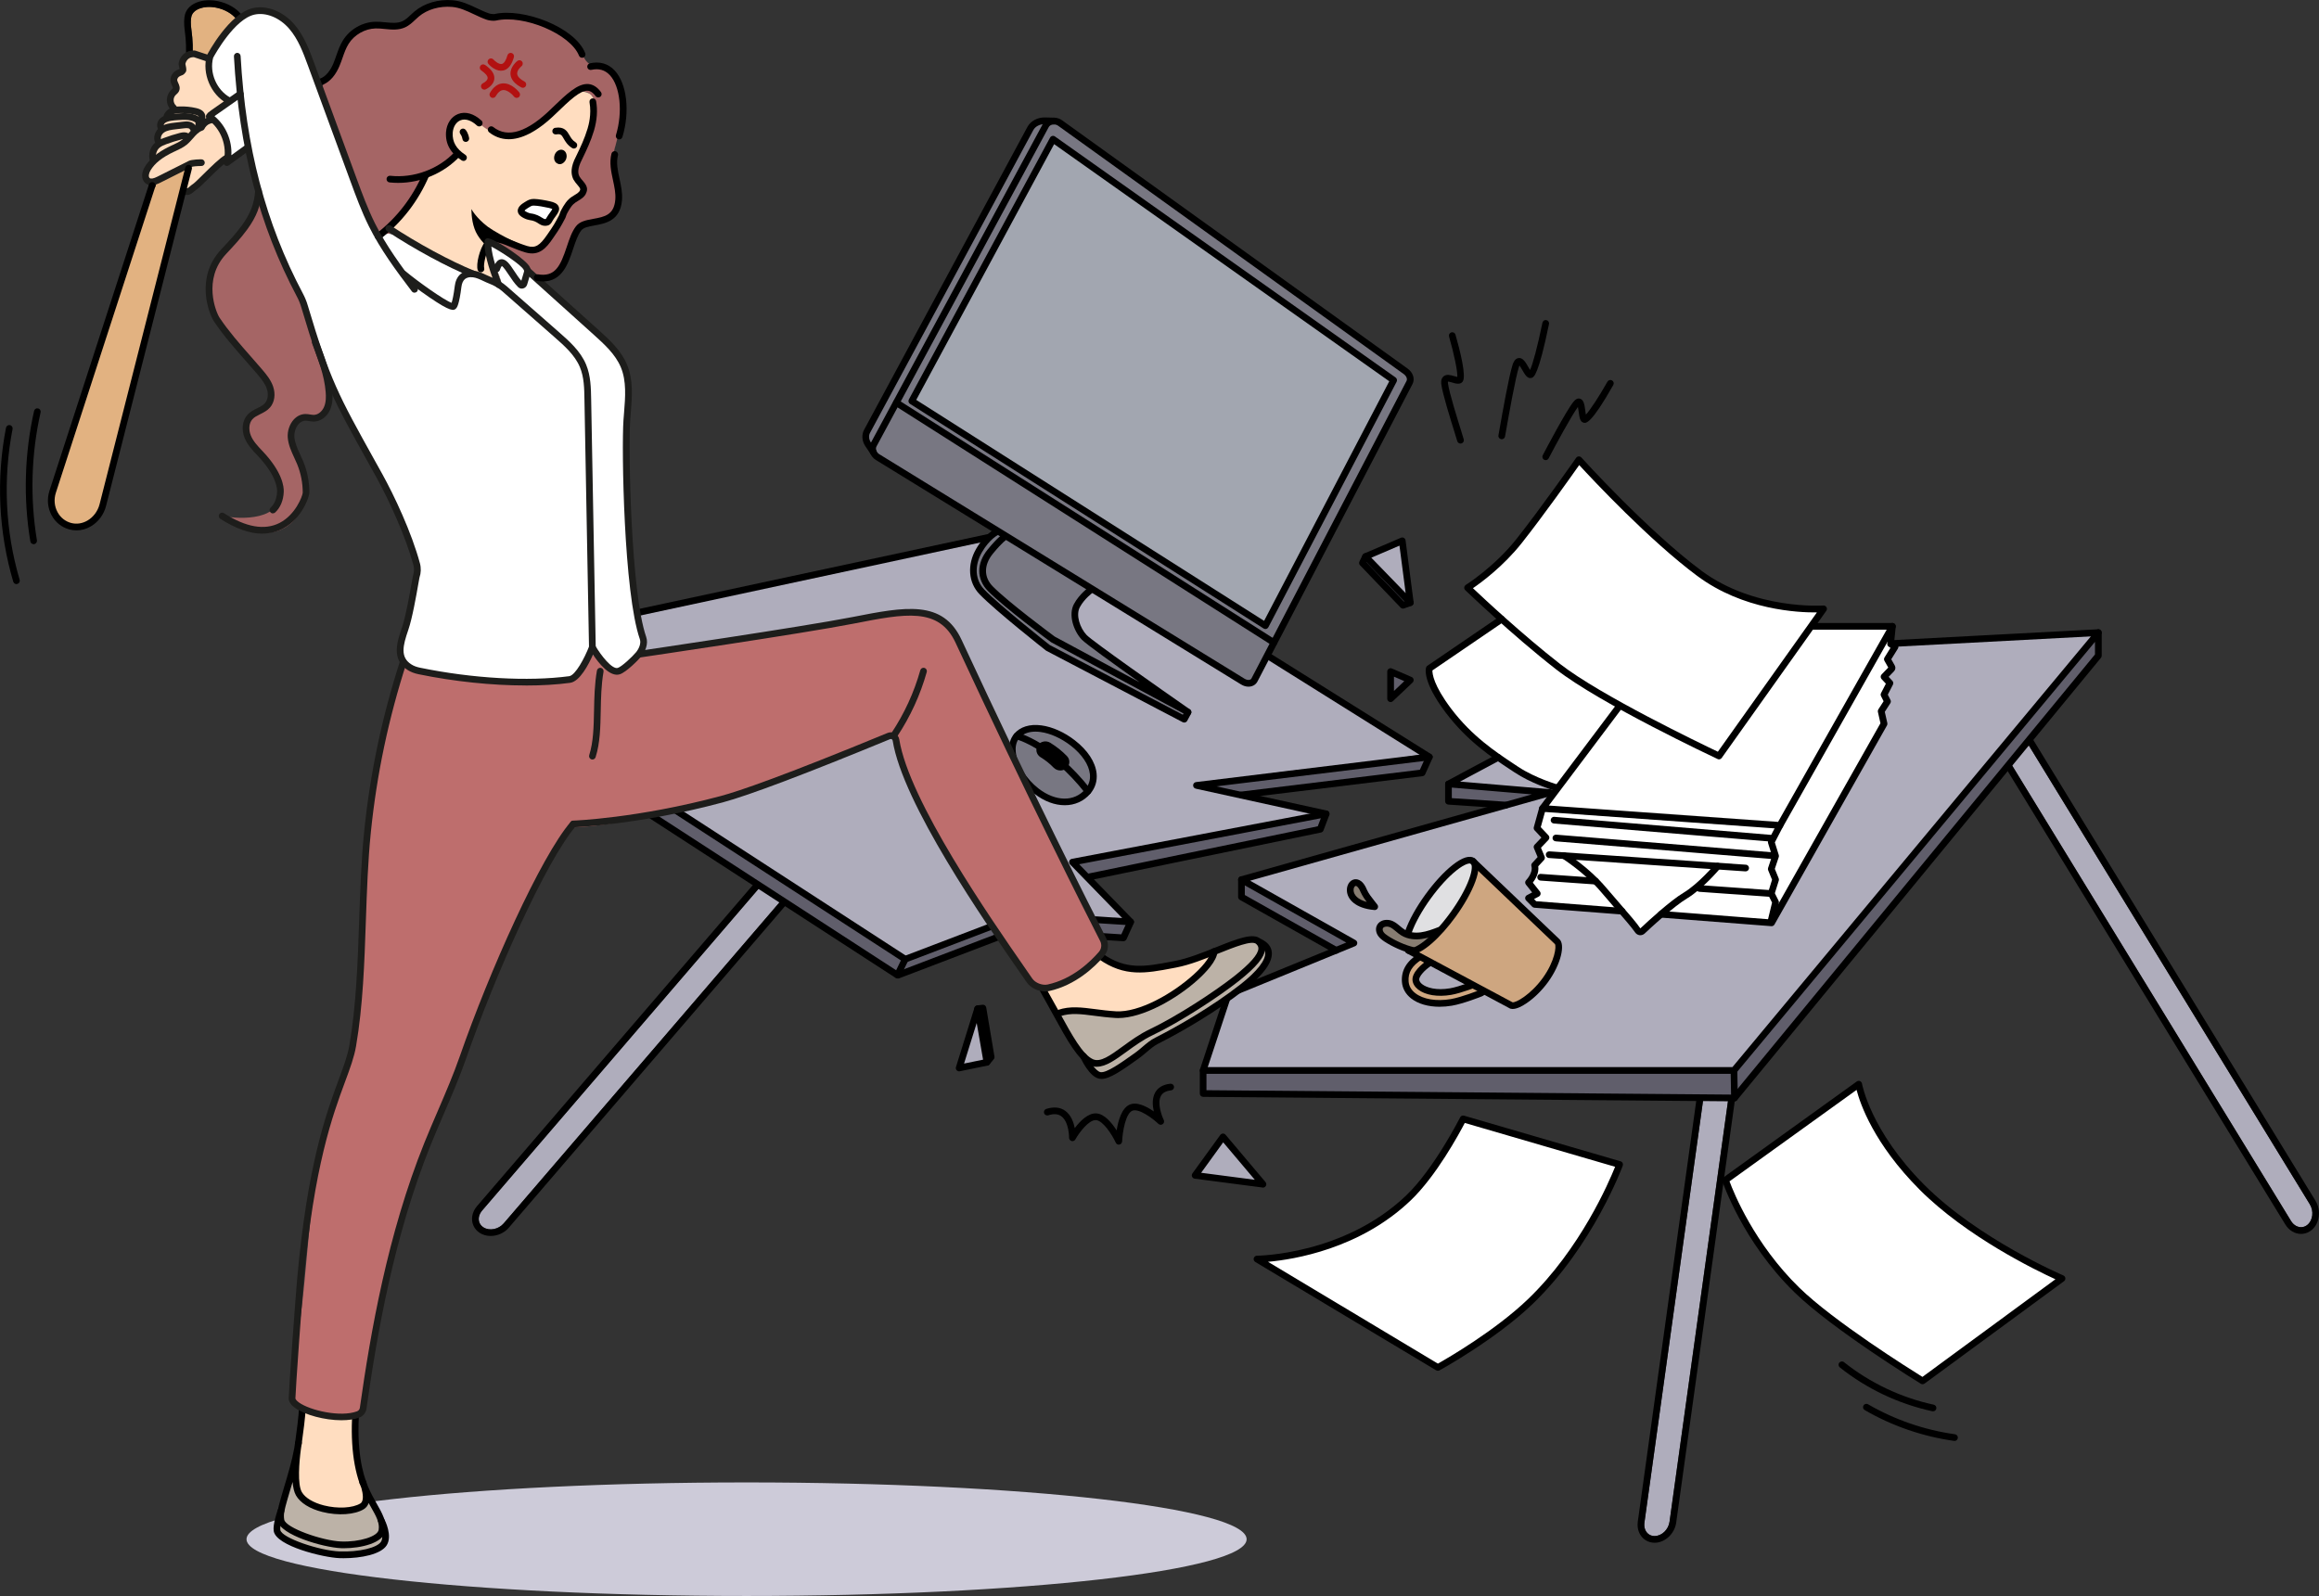 <?xml version="1.0" encoding="UTF-8"?>
<svg id="Layer_2" data-name="Layer 2" xmlns="http://www.w3.org/2000/svg" viewBox="0 0 847.09 583.14">
  <rect x="0" y="0" width="847.09" height="583.14" fill="#333333" stroke="none"/>
  <defs>
    <style>
      .cls-1 {
        fill: #b21111;
      }

      .cls-2 {
        fill: #bcb2a7;
      }

      .cls-3 {
        fill: #a37e7e;
      }

      .cls-4 {
        fill: #605e6b;
      }

      .cls-5 {
        fill: #1d1d1b;
      }

      .cls-6 {
        fill: #787782;
      }

      .cls-7 {
        fill: #877d72;
      }

      .cls-8 {
        fill: #afadbc;
      }

      .cls-9 {
        fill: #c7cdd4;
      }

      .cls-10 {
        fill-rule: evenodd;
      }

      .cls-11 {
        fill: #fff;
      }

      .cls-12 {
        fill: #cfa780;
      }

      .cls-13 {
        fill: #cea680;
      }

      .cls-14 {
        fill: #cdcbd9;
      }

      .cls-15 {
        fill: #e0e0e2;
      }

      .cls-16 {
        fill: #a2a6b0;
      }

      .cls-17 {
        fill: #be6e6d;
      }

      .cls-18 {
        fill: #ffddc0;
      }

      .cls-19 {
        fill: #e2b281;
      }

      .cls-20 {
        fill: #a56565;
      }
    </style>
  </defs>
  <g id="Layer_1-2" data-name="Layer 1">
    <path class="cls-14" d="M90.05,562.39c0,11.46,81.78,20.74,182.66,20.74s182.66-9.29,182.66-20.74-81.78-20.75-182.66-20.75-182.66,9.29-182.66,20.75Z"/>
    <g>
      <path d="M532.29,161.11c-.05-.22-.46-1.55-.9-2.95-1.55-4.97-4.44-14.23-4.89-17.67-.07-.51-.27-2.06.79-2.96,1.09-.93,2.59-.49,3.92-.1.32.09.79.23,1.12.29.16-1.81-1.14-8.25-3.02-14.77-.19-.65.19-1.33.84-1.51.65-.19,1.33.19,1.51.84,1.6,5.58,4.08,15.23,2.62,17.16-.91,1.19-2.49.72-3.76.35-.45-.13-1.25-.37-1.6-.36-.02.12-.04.35.02.75.42,3.23,3.38,12.7,4.8,17.25.68,2.18.91,2.91.96,3.18.14.66-.28,1.29-.94,1.43-.09.02-.17.03-.26.03-.56,0-1.07-.39-1.2-.96Z"/>
      <path d="M564.6,168.13c.44,0,.87-.24,1.09-.66,2.76-5.28,8.41-15.7,10.7-18.78.11.55.2,1.23.27,1.72.28,2.11.5,3.77,1.88,4.05.8.16,2.67.55,10.77-13.8.33-.59.12-1.33-.46-1.67-.59-.33-1.34-.12-1.67.46-3.08,5.46-6.31,10.36-7.88,12.05-.08-.46-.15-1-.21-1.42-.29-2.16-.54-4.03-1.97-4.42-.81-.22-1.62.17-2.38,1.17-2.7,3.31-10.34,17.85-11.2,19.5-.31.6-.08,1.34.52,1.65.18.09.37.14.57.14Z"/>
      <path d="M548.56,160.48c.57,0,1.08-.4,1.2-.98.04-.21.18-1,.39-2.19.94-5.33,3.43-19.48,4.74-23.42.05-.14.1-.26.14-.35.35.46.81,1.25,1.08,1.73.94,1.64,1.92,3.34,3.47,2.76.72-.27,2.39-.91,6.24-19.63.14-.66-.29-1.31-.95-1.44-.67-.14-1.31.29-1.44.95-1.89,9.18-3.58,15.22-4.52,17.27-.23-.35-.48-.79-.67-1.13-.99-1.73-1.94-3.37-3.48-3.23-1.41.12-1.99,1.74-2.18,2.27-1.38,4.14-3.8,17.92-4.84,23.8-.2,1.15-.34,1.92-.38,2.12-.14.66.29,1.31.95,1.45.08.02.17.03.25.03Z"/>
    </g>
    <path d="M408.67,418.21c.08,0,.16,0,.24-.02.55-.11.96-.58.98-1.14.17-3.73,1.31-10.07,3.64-11.18,2.33-1.11,7.49,2.72,9.62,4.76.43.41,1.09.45,1.57.1.48-.35.64-.99.38-1.53-.77-1.57-2.45-6.21-1.03-8.79.63-1.15,1.84-1.82,3.7-2.02.67-.08,1.15-.68,1.08-1.35-.08-.67-.68-1.15-1.35-1.08-2.67.3-4.54,1.4-5.57,3.28-1.13,2.07-.95,4.68-.46,6.86-2.64-1.86-6.28-3.72-8.98-2.43-2.8,1.34-4.05,5.92-4.6,9.35-1.71-2.69-4.38-5.98-7.34-6.21-3.09-.22-6.08,2.87-7.95,5.37-.43-2.14-1.37-4.74-3.41-6.26-1.85-1.38-4.21-1.63-7.01-.75-.64.2-1,.89-.8,1.53.2.64.89,1,1.53.8,2.04-.64,3.62-.52,4.81.38,2.83,2.11,2.8,7.76,2.8,7.82,0,.56.37,1.05.91,1.2.54.15,1.11-.09,1.38-.58,1.56-2.77,4.91-7.06,7.39-7.06.05,0,.11,0,.16,0,2.54.2,5.78,5.17,7.22,8.26.2.44.64.71,1.11.71Z"/>
    <g>
      <polygon class="cls-4" points="515.15 220.2 512.5 221.15 497.67 205.68 498.81 203.35 515.15 220.2"/>
      <polygon class="cls-8" points="515.15 220.2 512.21 197.6 498.81 203.35 515.15 220.2"/>
      <path d="M514.27,221.05l-16.34-16.85c-.28-.29-.4-.7-.32-1.09.08-.39.35-.73.72-.88l13.4-5.75c.35-.15.75-.13,1.09.06.33.19.56.52.61.91l2.94,22.6c.07.52-.21,1.03-.68,1.26-.17.08-.35.12-.53.12-.32,0-.64-.13-.88-.37ZM500.92,203.77l12.54,12.93-2.26-17.34-10.28,4.41Z"/>
      <path d="M512.5,222.37c.14,0,.28-.02.41-.07l2.65-.95c.64-.23.97-.93.74-1.56-.23-.64-.93-.97-1.56-.74l-1.91.68-13.68-14.28.76-1.56c.29-.61.04-1.34-.56-1.64-.61-.29-1.34-.04-1.64.57l-1.13,2.33c-.22.46-.14,1.01.22,1.38l14.82,15.47c.24.25.56.38.88.38Z"/>
    </g>
    <g>
      <g>
        <g>
          <path class="cls-8" d="M176.58,448.43c-.62-.4-1.08-.92-1.37-1.55-.65-1.42-.31-3.17.9-4.57l102.93-119.84,8.13,4.41-103.16,120.11c-1.9,2.21-5.23,2.86-7.43,1.45Z"/>
          <path d="M282.06,318.94l-105.96,123.37c-1.2,1.4-1.55,3.15-.9,4.57.29.63.75,1.15,1.37,1.55,2.2,1.41,5.53.76,7.43-1.45l105.71-123.08,2.07,1.34-105.92,123.33c-1.68,1.96-4.2,3.02-6.64,3.02-1.41,0-2.8-.36-3.97-1.11-1.01-.65-1.8-1.54-2.28-2.59-1.05-2.3-.57-5.05,1.26-7.18l105.74-123.12,2.07,1.34Z"/>
          <path class="cls-8" d="M385.57,191.08l134.76,84.39c-5.51.81-10.98,1.79-16.47,2.7-6.22,1.03-12.43,1.82-18.72,2.32-6.13.48-12.28.88-18.36,1.78-3.05.45-6.03,1.1-9.02,1.81-2.99.71-6.05.67-9.08,1.13-2.77.43-5.51,1.13-8.19,1.97.58.24,32.65,8.19,43.92,10.18-10.37,1.77-21.02,3.81-31.71,6.03l-60.95,11.6,5.38,5.53.91-.19c4.62,5.64,9.35,11.2,14.21,16.64-.66.04-1.32.07-1.98.07-10.77-1.51-21.83-2.84-32.56-2.16-2.04-.16-3.54-.35-4.73-.57l-5.04,1.81c-3.37.67-6.7,1.61-9.94,2.88-2.38.93-4.68,2.03-6.97,3.18l-20.37,7.3-.29.75s-.05,0-.07,0l-38.5-24.98-2.07-1.34-7.66-4.97-2.07-1.34-107.71-69.89-4.62-.7c-1.8-1.3-3.45-2.84-4-4.89l-3.94-2.55,225.85-48.49Z"/>
        </g>
        <polygon class="cls-4" points="391.75 314.99 452.7 303.39 484.4 297.36 482.27 302.97 398.04 320.33 397.12 320.52 391.75 314.99"/>
        <path class="cls-4" d="M330.35,350.27s.3-.79.3-.79l20.37-7.3,16.91-6.06,5.04-1.81c1.19.22,2.69.4,4.73.57.75.06,1.57.12,2.48.17,3.63.22,7.27.24,10.9.37,3.65.12,7.23.51,10.85.97,2.76.36,5.54.66,8.32.65.66,0,1.32-.03,1.98-.07.17-.01.35,0,.52-.02.07,0,.14-.03.2-.06l-2.61,5.76-40.01-2.53-42.33,16.15.75-1.95,1.87-3.86-.3-.2Z"/>
        <path class="cls-4" d="M440.77,288.3c.49-.15.98-.3,1.48-.44,2.68-.79,5.45-1.47,8.22-1.73,1.5-.14,3.01-.19,4.51-.39,1.49-.19,2.94-.52,4.39-.88,2.98-.73,6.01-1.26,9.05-1.67,6.22-.84,12.5-1.2,18.75-1.72,11.66-.98,23.09-3.45,34.66-5.06l.27.17-2.63,5.81-66,8.06-6.93-1.05-6.24-.95c.15-.05.31-.1.46-.15Z"/>
        <polygon class="cls-4" points="156.91 245.37 167.66 247.01 172.28 247.71 330.29 350.23 330.35 350.27 330.65 350.47 328.78 354.33 327.83 356.28 156.91 245.37"/>
      </g>
      <path d="M330.65,351.69c.15,0,.29-.03.44-.08l42.08-16.06,39.75,2.52c.68.02,1.26-.47,1.3-1.14.04-.67-.47-1.26-1.14-1.3l-40.01-2.53c-.18,0-.35.02-.51.08l-42.33,16.16c-.63.24-.95.95-.71,1.58.19.49.65.79,1.14.79Z"/>
      <path d="M326.88,356.71c-.24-.63.08-1.34.71-1.58l42.33-16.15c.16-.06.34-.08.51-.08l39.17,2.48,1.94-4.28s-15.27-15.71-15.3-15.74l-5.36-5.51c-.31-.32-.42-.79-.29-1.22.14-.43.49-.75.94-.83l92.66-17.63c.44-.08.88.08,1.17.42.28.34.36.81.21,1.22l-2.13,5.61c-.15.39-.49.68-.9.76l-82.96,17.11,14.31,14.72c.35.36.44.9.24,1.36l-2.63,5.81c-.21.46-.7.75-1.19.72l-39.75-2.52-42.08,16.06c-.14.05-.29.08-.44.08-.49,0-.96-.3-1.14-.79ZM482.48,298.97l-88.28,16.8,3.33,3.42,83.83-17.29,1.11-2.93Z"/>
      <path d="M327.83,357.5c.11,0,.22-.01.33-.05.34-.09.62-.33.77-.64l2.82-5.81c.27-.56.08-1.22-.43-1.56l-168.45-109.3,222.48-47.77,135.21,84.67-1.9,4.21-65.32,7.98c-.67.08-1.15.69-1.07,1.36.08.67.7,1.16,1.36,1.07l66-8.06c.42-.05.79-.32.97-.71l2.63-5.81c.25-.56.05-1.22-.47-1.54l-136.53-85.5c-.27-.17-.6-.23-.91-.16l-225.85,48.49c-.48.1-.86.49-.95.97-.09.49.12.98.54,1.25l170.02,110.32-1.74,3.59-169.76-110.15c-.57-.37-1.32-.21-1.69.36-.37.57-.21,1.32.36,1.69l170.92,110.91c.2.13.43.2.67.2Z"/>
      <g>
        <g>
          <path class="cls-9" d="M431.72,258.05c-10.87-9.15-20.25-12.05-30.64-20.82-2.12-1.79-6.11-4.67-7.2-7.05-1.4-3.05-2.25-6.69-.91-9.21.54-1.02,4.22-5.17,5.2-5.82l-34.3-21.16c-2.17,2.2-4.49,3.73-6.24,6.27-1.29,1.87-2.5,4.61-2.44,7.06.1,4.19.9,6.74,4.26,10,2.57,2.5,7.46,5.58,10.08,8.12,4.33,4.19,7.66,7.77,12.84,10.97,4.88,3.01,36.05,17.41,46.23,23.98,1.93,1.25,3.55,2.92,4.02,1.13.34-1.26.35-2.44-.9-3.5Z"/>
          <path class="cls-6" d="M387.23,45.14l126.2,90.7c1.53,1.1,2.12,2.8,1.44,4.11l-56.66,108.73c-.69,1.31-2.58,1.56-4.21.56l-133.43-82.04c-1.61-.99-2.26-2.99-1.46-4.47l62.91-116.67c.93-1.72,3.49-2.17,5.23-.92Z"/>
          <path class="cls-9" d="M367.16,196.04s-1.54.79-5.35,5.42c-3.8,4.62-3.82,9.8,0,13.67,6.05,6.13,22.85,18.51,22.85,18.51l49.34,26.57s-35.26-24.52-37.93-27.36c-2.87-3.04-4.43-8.3-2.65-11.59,1.88-3.49,5.2-5.82,5.2-5.82l-31.44-19.39Z"/>
          <polygon class="cls-16" points="462.22 228.6 509.06 138.93 384.64 50.86 333.06 146.53 462.22 228.6"/>
          <path class="cls-6" d="M319.04,165.25l-1.95-2.91c-1-1.5-1.14-3.32-.38-4.75l59.64-110.62c.97-1.79,3.04-2.89,5.34-2.83l3.38.09-66.04,121.02Z"/>
        </g>
        <g>
          <g>
            <path class="cls-9" d="M382.8,236.71s-.06-.05-.16-.13c.29.17.64.37,1.07.6l-.9-.47Z"/>
            <path class="cls-9" d="M430.27,261.57l-43.84-22.96c10.08,5.15,33.6,16.26,42.18,21.8.59.38,1.16.81,1.67,1.16Z"/>
            <path class="cls-9" d="M369.53,225.46c1.16,1.13,2.26,2.21,3.33,3.25-3.51-2.89-7.33-6.1-10.37-8.83,2.44,1.87,5.25,3.85,7.04,5.58Z"/>
            <path class="cls-9" d="M432.63,261.54c.28-1.04.32-2.02-.36-2.92.04.02.07.04.1.05l1.61,1.52-1.39,2.58-.92-.48c.45.09.78-.1.96-.76Z"/>
            <path class="cls-6" d="M362.49,219.88c-1.15-.88-2.22-1.74-3.04-2.54-3.36-3.26-4.16-5.81-4.26-10-.06-2.45,1.14-5.19,2.44-7.06,1.75-2.54,4.07-4.07,6.24-6.27l34.3,21.16c-.98.65-4.65,4.79-5.2,5.82-1.33,2.51-.49,6.16.91,9.21,1.1,2.38,5.08,5.25,7.2,7.05,10.39,8.77,19.77,11.67,30.64,20.82.22.19.4.38.54.58.68.9.63,1.88.36,2.92-.18.66-.51.85-.96.76-.39-.08-.86-.36-1.39-.73-.51-.35-1.07-.77-1.67-1.16-8.58-5.55-32.09-16.65-42.18-21.8-1.08-.55-1.99-1.03-2.73-1.43-.42-.23-.78-.43-1.07-.6-.09-.05-.18-.11-.26-.15-3.79-2.34-6.59-4.89-9.51-7.72-1.08-1.04-2.17-2.12-3.33-3.25-1.78-1.73-4.6-3.7-7.04-5.58Z"/>
          </g>
          <path d="M453.35,250.09l-133.43-82.04c-2.15-1.32-3-4.05-1.9-6.1l62.91-116.67c.58-1.07,1.64-1.85,2.92-2.15,1.43-.33,2.93-.03,4.11.82l126.19,90.7c2.04,1.47,2.78,3.8,1.81,5.67l-56.66,108.73c-.43.83-1.19,1.43-2.13,1.69-.36.1-.73.15-1.11.15-.9,0-1.84-.27-2.69-.8ZM386.52,45.94c-.6-.43-1.39-.59-2.13-.42-.6.14-1.06.47-1.31.92l-62.91,116.67c-.49.9-.02,2.21,1.03,2.85l133.43,82.04c.63.39,1.33.53,1.87.38.29-.08.5-.24.62-.46l56.66-108.73c.39-.75-.06-1.83-1.07-2.55l-126.2-90.7h0Z"/>
          <path d="M465.34,236.02c.4,0,.8-.2,1.03-.57.36-.57.19-1.33-.38-1.69l-137.88-87.65c-.57-.36-1.33-.19-1.69.38-.36.57-.2,1.33.38,1.69l137.88,87.65c.2.13.43.19.66.19Z"/>
          <path d="M433.4,261.28l-49.34-26.57c-.05-.03-.1-.06-.15-.09-.69-.51-16.95-12.51-22.99-18.63-4.26-4.32-4.29-10.18-.07-15.3,3.78-4.59,5.44-5.58,5.74-5.73.59-.3,1.3-.07,1.62.51.32.58.1,1.32-.48,1.65-.01,0-1.51.89-4.99,5.12-3.4,4.13-3.43,8.63-.08,12.03,5.71,5.79,21.45,17.46,22.63,18.33l31.01,16.7c-9.5-6.72-19.71-14.08-21.16-15.61-3.02-3.2-4.96-9.08-2.84-13.01,2-3.7,5.43-6.14,5.58-6.24.55-.39,1.32-.25,1.7.3.39.55.26,1.31-.3,1.7-.03.02-3.11,2.22-4.83,5.4-1.55,2.88.02,7.58,2.47,10.17,2.12,2.25,27.97,20.39,37.74,27.19.53.37.68,1.09.34,1.64-.23.37-.63.58-1.04.58-.2,0-.39-.05-.58-.15Z"/>
          <path d="M432.02,263.87l-49.79-26.08c-.07-.03-.13-.08-.19-.12-.74-.58-18.25-14.37-24.22-20.54-4.13-4.26-4.61-10.78-1.24-16.6,3.26-5.62,7.03-7.33,7.19-7.4.61-.27,1.34,0,1.61.63.27.62,0,1.34-.63,1.61-.03.01-3.19,1.45-6.05,6.39-2.86,4.92-2.52,10.16.87,13.67,5.64,5.82,22.51,19.16,23.89,20.25l48.62,25.46.82-1.52c.32-.59,1.06-.82,1.66-.5.59.32.82,1.06.5,1.66l-1.39,2.58c-.22.41-.64.64-1.08.64-.19,0-.39-.05-.57-.14Z"/>
          <path d="M461.57,229.63l-129.16-82.07c-.54-.34-.72-1.05-.42-1.61l51.58-95.67c.17-.31.46-.53.8-.61.34-.08.7-.01.99.19l124.42,88.06c.5.35.66,1.02.38,1.57l-46.84,89.67c-.16.3-.44.53-.77.62-.1.03-.21.04-.32.04-.23,0-.46-.07-.66-.19ZM385.06,52.66l-50.38,93.45,127.07,80.74,45.72-87.54-122.42-86.65Z"/>
          <path d="M319.04,166.48c.23,0,.47-.07.68-.21.56-.38.71-1.13.34-1.7l-1.94-2.91c-.75-1.12-.87-2.46-.32-3.49l59.64-110.62c.74-1.38,2.42-2.24,4.23-2.19l3.38.09c.66.04,1.24-.52,1.26-1.19.02-.68-.52-1.24-1.19-1.26l-3.38-.09c-2.73-.07-5.27,1.29-6.45,3.48l-59.64,110.62c-.99,1.83-.82,4.13.44,6.01l1.95,2.91c.24.35.62.54,1.02.54Z"/>
        </g>
      </g>
      <g>
        <path class="cls-6" d="M397.39,289.1c4.1-4.86,1.68-12.04-5.5-17.62-3.68-2.86-7.9-4.75-11.68-5.25-3.6-.48-6.81.29-8.81,2.66-4.1,4.86,0,14.57,7.19,20.15,7.18,5.58,14.71,4.91,18.81.06Z"/>
        <path d="M377.83,290.01c-5.06-3.93-8.68-9.8-9.21-14.94-.29-2.78.35-5.19,1.85-6.96,2.15-2.55,5.67-3.65,9.91-3.08,4.05.54,8.41,2.49,12.28,5.49,4.66,3.62,7.47,7.91,7.91,12.08.28,2.72-.49,5.24-2.22,7.3-2.43,2.87-5.77,4.31-9.41,4.31s-7.48-1.4-11.08-4.19ZM372.33,269.68c-1.34,1.59-1.44,3.66-1.28,5.13.46,4.44,3.79,9.78,8.28,13.27,6.26,4.86,13.14,4.96,17.13.23,1.32-1.56,1.87-3.4,1.66-5.46-.36-3.44-2.9-7.24-6.97-10.4-3.48-2.7-7.52-4.53-11.09-5-.57-.08-1.19-.13-1.83-.13-2.05,0-4.33.51-5.89,2.36Z"/>
        <path d="M397.39,290.32c.26,0,.53-.08.76-.26.53-.42.62-1.19.21-1.72-13.54-17.22-26.13-20.51-26.66-20.64-.65-.16-1.32.24-1.48.89-.16.65.24,1.32.89,1.48.14.03,12.37,3.29,25.33,19.78.24.31.6.47.96.47Z"/>
        <path d="M384.9,280.51c-1.41-1.47-3.03-2.77-4.81-3.85-.75-.46-1.28-1.2-1.46-2.04-.17-.83.01-1.66.51-2.36,1.01-1.41,2.98-1.8,4.49-.88,2.26,1.38,4.33,3.02,6.13,4.9.6.63.9,1.44.85,2.29-.05.86-.46,1.63-1.14,2.19-.59.49-1.36.75-2.14.75-.92,0-1.81-.37-2.43-1.02ZM381.13,273.69c-.12.17-.12.34-.1.44.04.17.15.33.33.44,1.96,1.19,3.75,2.62,5.31,4.25.3.31.91.35,1.25.06.15-.12.24-.28.25-.45,0-.11-.02-.28-.18-.44-1.65-1.72-3.55-3.24-5.64-4.51-.15-.09-.32-.13-.49-.13-.29,0-.57.12-.73.34Z"/>
      </g>
      <g>
        <polygon class="cls-4" points="357.11 368.57 359.04 368.33 362.06 386.24 360.5 388.13 357.11 368.57"/>
        <polygon class="cls-8" points="357.11 368.57 350.36 390.22 360.5 388.13 357.11 368.57"/>
        <path d="M349.46,391.04c-.29-.32-.39-.77-.26-1.19l6.75-21.65c.17-.54.66-.88,1.25-.86.56.04,1.03.45,1.13,1.01l3.4,19.56c.11.65-.31,1.27-.96,1.41l-10.14,2.09c-.08.02-.16.03-.25.03-.34,0-.67-.14-.91-.4ZM356.77,373.77l-4.62,14.83,6.95-1.43-2.33-13.4Z"/>
        <path d="M360.5,389.35c.35,0,.7-.15.95-.45l1.55-1.89c.23-.27.32-.63.26-.98l-3.01-17.91c-.11-.64-.71-1.1-1.35-1.01l-1.94.24c-.67.08-1.15.69-1.07,1.36.08.67.69,1.16,1.36,1.07l.77-.09,2.73,16.21-1.2,1.45c-.43.52-.35,1.29.17,1.72.23.19.5.28.78.28Z"/>
      </g>
      <path d="M484.4,298.58c.56,0,1.07-.39,1.19-.96.15-.66-.27-1.31-.93-1.46l-40.34-8.85,77.93-9.52c.67-.08,1.15-.69,1.07-1.36-.08-.67-.69-1.15-1.36-1.07l-85.06,10.39c-.59.07-1.05.56-1.07,1.16-.03.59.38,1.12.96,1.25l47.36,10.39c.09.02.18.03.26.03Z"/>
    </g>
    <g>
      <polygon class="cls-4" points="507.96 255.29 507.96 245.37 515.15 248.48 507.96 255.29"/>
      <path d="M507.48,256.41c-.45-.19-.74-.63-.74-1.12v-9.92c0-.41.21-.8.55-1.02.34-.23.78-.26,1.16-.1l7.19,3.11c.38.16.65.5.72.91.07.4-.06.82-.36,1.1l-7.19,6.81c-.23.22-.53.34-.84.34-.16,0-.33-.03-.48-.1ZM509.19,247.24v5.21l3.78-3.58-3.78-1.63Z"/>
    </g>
    <g>
      <polygon class="cls-8" points="436.57 429.45 446.74 415.39 461.33 432.68 436.57 429.45"/>
      <path d="M461.18,433.89l-24.77-3.23c-.43-.05-.79-.33-.97-.73-.17-.4-.12-.85.13-1.2l10.18-14.05c.22-.3.57-.49.95-.5.37-.03.74.15.98.43l14.59,17.29c.33.39.38.93.14,1.38-.22.4-.63.64-1.07.64-.05,0-.11,0-.16-.01ZM438.76,428.5l19.6,2.56-11.55-13.68-8.05,11.12Z"/>
    </g>
    <g>
      <path class="cls-8" d="M447.74,366.89c1.96-8.69,40.12-16.33,45.84-22.88l-40.1-22.61,112.29-31.64c-7.84-1.81-34.48-3.33-34.48-3.33-.22-1.17,3.11-2.97,4.21-3.42,9.37-3.78,13.47-6.9,22.84-10.68,12.26-4.94,59.5-33.33,59.5-33.33,37.49-1.69,112.32-6.55,148.65-7.87l-7.15.96c2.05.06,4.1.14,6.15.24-25.63,30.81-105.03,126.25-131.89,158.53-.76.46-187.55.19-193.91.25,2.69-8.08,5.37-16.15,8.06-24.23Z"/>
      <g>
        <g>
          <path class="cls-8" d="M609.85,556c-.4,2.88-2.85,5.23-5.46,5.23-.74,0-1.41-.19-2-.56-1.31-.84-1.97-2.5-1.72-4.33l22.96-165.31c3.05-.05,6.1-.1,9.15-.15l-22.94,165.12Z"/>
          <path d="M621.16,391.07c.83-.01,1.65-.03,2.48-.04l-22.96,165.31c-.25,1.83.4,3.49,1.72,4.33.59.37,1.26.56,1.99.56,2.62,0,5.07-2.35,5.47-5.23l22.94-165.12c.27,0,.54-.01.81-.01l1.99-2.4-23.32,167.87c-.56,4.05-4.1,7.34-7.88,7.34-1.2,0-2.34-.33-3.32-.95-2.13-1.36-3.21-3.94-2.83-6.73l22.91-164.94Z"/>
          <path class="cls-8" d="M843.72,439.99c1.54,2.48,1.15,5.85-.85,7.52-.57.47-1.21.76-1.9.84-1.55.19-3.11-.66-4.09-2.23l-105.66-172.59,6.05-7.27c.17.2.33.4.47.63l105.98,173.1Z"/>
          <path d="M731.22,273.53l105.66,172.59c.97,1.57,2.53,2.43,4.09,2.23.69-.09,1.33-.37,1.9-.84,2.01-1.67,2.39-5.04.85-7.52l-105.98-173.1c-.14-.23-.31-.43-.47-.63l1.59-1.91c.36.38.68.8.96,1.26l105.98,173.1c2.15,3.47,1.54,8.27-1.37,10.69-.92.77-2.01,1.25-3.16,1.39-.25.03-.5.05-.74.05-2.25,0-4.39-1.26-5.73-3.42l-105.23-171.89,1.65-1.99Z"/>
        </g>
        <polygon class="cls-4" points="439.68 391.12 618.41 391.12 633.38 391.12 633.6 390.87 765.48 232.34 766.48 231.14 766.48 232.39 766.48 232.48 766.48 239.56 633.57 401.17 439.49 399.55 439.49 391.12 439.68 391.12"/>
      </g>
      <polygon class="cls-4" points="550.14 294.17 529.1 292.76 529.1 286.43 563.81 289.38 550.14 294.17"/>
      <path d="M587.37,256.51c.2,0,.39-.05.58-.14l30.23-16.15,148.38-7.85c.67-.04,1.19-.61,1.16-1.29-.04-.67-.62-1.2-1.29-1.16l-148.65,7.87c-.18,0-.35.06-.51.14l-30.47,16.28c-.6.32-.82,1.06-.5,1.66.22.41.64.65,1.08.65Z"/>
      <path d="M550.14,295.39c.64,0,1.18-.5,1.22-1.14.05-.67-.46-1.26-1.14-1.3l-19.9-1.33v-5.18c0-.68-.55-1.22-1.22-1.22s-1.22.55-1.22,1.22v6.32c0,.64.5,1.18,1.14,1.22l21.04,1.41s.06,0,.08,0Z"/>
      <path d="M633.57,402.4c.7-.01,1.24-.57,1.22-1.25l-.18-10.05c-.01-.67-.56-1.2-1.22-1.2-.7.01-1.24.57-1.22,1.25l.18,10.05c.01.67.56,1.2,1.22,1.2Z"/>
      <g>
        <g>
          <path class="cls-3" d="M518.74,349.52c-4.22,2.67-5.68,5.66-5.42,9.14.42,5.8,7.83,9.13,16.86,7.58,4.08-.7,10.42-3.23,10.69-3.34.39-.16.72-.43.96-.75.38-.53.53-1.21.34-1.84-.3-1.02-1.38-1.52-2.41-1.11-.06.03-6.21,2.48-9.87,3.1-7.21,1.24-12.49-1.27-12.71-4.3-.13-1.81,2.38-4.53,5.12-6.27l-3.56-2.21Z"/>
          <g>
            <path class="cls-12" d="M518.74,349.52c-4.22,2.67-5.68,5.66-5.42,9.14.42,5.8,7.83,9.13,16.86,7.58,4.08-.7,10.42-3.23,10.69-3.34.39-.16.72-.43.96-.75.38-.53.53-1.21.34-1.84-.3-1.02-1.38-1.52-2.41-1.11-.06.03-6.21,2.48-9.87,3.1-7.21,1.24-12.49-1.27-12.71-4.3-.13-1.81,2.38-4.53,5.12-6.27l-3.56-2.21Z"/>
            <path d="M525.88,367.84c1.46,0,2.97-.13,4.5-.39,4.24-.73,10.67-3.3,10.94-3.41.59-.24,1.11-.64,1.5-1.17.62-.85.82-1.94.53-2.91-.24-.82-.79-1.47-1.55-1.83-.77-.37-1.67-.39-2.49-.07-.06.03-6.12,2.43-9.62,3.04-5,.85-8.54-.21-10.17-1.49-.48-.37-1.06-.97-1.11-1.7-.07-1.02,1.78-3.39,4.55-5.15.57-.36.74-1.12.38-1.69-.36-.57-1.12-.74-1.69-.38-2.21,1.4-5.89,4.53-5.69,7.39.09,1.28.8,2.48,2.04,3.45,2.65,2.08,7.17,2.81,12.09,1.97,3.82-.65,10.06-3.15,10.12-3.18.18-.07.37-.07.51,0,.09.04.21.14.27.33.07.24.01.54-.16.78-.11.15-.26.27-.42.34-.07.03-6.45,2.58-10.44,3.27-5.26.9-10.11.09-12.99-2.16-1.5-1.17-2.32-2.62-2.44-4.3-.24-3.27,1.26-5.74,4.86-8.02.57-.36.74-1.12.38-1.69-.36-.57-1.12-.74-1.69-.38-4.33,2.74-6.29,6.1-5.99,10.27.17,2.37,1.34,4.46,3.37,6.05,2.53,1.98,6.25,3.04,10.42,3.04Z"/>
          </g>
          <path class="cls-13" d="M537.97,314.61s30.59,29.24,30.72,29.33c1.57,1.13.46,7.7-4.19,14.12-4.66,6.43-11.1,10.29-12.67,9.16-.13-.1-37.46-20.04-37.46-20.04l23.59-32.58Z"/>
          <path class="cls-15" d="M514.38,347.19c2.52,1.83,9.85-3.98,16.36-12.98,6.52-9,9.75-17.77,7.23-19.6-2.52-1.83-9.85,3.99-16.36,12.98-6.51,9-9.75,17.77-7.23,19.6Z"/>
          <path class="cls-7" d="M503.96,338.86c.56-1.61,2.84-1.88,4.37-1.15,1.54.73,2.67,2.11,4.12,3,1.97,1.22,4.41,1.47,6.7,1.16,2.29-.31,4.48-1.14,6.64-1.96l-5.54,5.47-4.9,1.5c-3.2-.77-6.27-2.09-9.02-3.9-.71-.47-1.42-.99-1.91-1.69-.49-.7-.74-1.62-.45-2.43Z"/>
          <path d="M552.57,368.65c1.58,0,3.56-1.08,5.13-2.15,2.82-1.92,5.58-4.66,7.8-7.71,4.6-6.35,6.48-13.82,3.98-15.78-.99-.92-20.4-19.47-30.66-29.28-.49-.47-1.26-.45-1.73.04-.47.49-.45,1.26.04,1.73,30.65,29.29,30.76,29.38,30.85,29.44.59.74.03,6.21-4.46,12.42-4.38,6.04-9.89,9.14-11.04,8.84,0-.02-.12-.1-37.51-20.08-.6-.32-1.34-.09-1.66.5-.32.6-.09,1.34.5,1.66,12.52,6.69,36.2,19.35,37.38,20,.4.27.87.38,1.39.38Z"/>
          <path d="M515.47,348.73c4.13,0,10.93-6.43,16.27-13.8,3.21-4.44,5.76-8.98,7.16-12.78,1.62-4.39,1.55-7.25-.2-8.52-1.75-1.27-4.5-.44-8.16,2.46-3.18,2.52-6.69,6.35-9.91,10.79-3.35,4.62-5.94,9.31-7.31,13.19-.22.64.11,1.34.75,1.56.64.23,1.34-.11,1.56-.75,1.27-3.62,3.82-8.2,6.98-12.57,3.09-4.26,6.44-7.93,9.45-10.31,2.98-2.37,4.75-2.73,5.21-2.4.46.33.66,2.12-.66,5.69-1.33,3.6-3.76,7.93-6.85,12.19-7.17,9.9-13.44,13.58-14.65,12.71-.55-.4-1.31-.28-1.71.27-.4.55-.27,1.31.27,1.71.52.37,1.12.55,1.8.55Z"/>
        </g>
        <path class="cls-7" d="M498.14,325.49c-3.52-8.87-10.83,4.47,4.01,5.79-1.42-1.9-3-3.57-4.01-5.79Z"/>
        <path d="M502.04,332.5c-7.1-.63-9.85-4.01-10.04-6.96-.14-2.08.96-3.86,2.62-4.23.68-.16,3.03-.34,4.65,3.7.69,1.52,1.69,2.77,2.75,4.11.37.47.75.94,1.12,1.43.29.39.32.91.09,1.33-.22.39-.63.63-1.07.63-.04,0-.07,0-.11,0ZM495.16,323.7c-.34.08-.79.72-.72,1.68.1,1.54,1.46,3.28,4.81,4.17-.82-1.07-1.61-2.22-2.24-3.61-.67-1.68-1.39-2.25-1.77-2.25-.03,0-.05,0-.07,0Z"/>
        <path d="M515.99,348.45c.55,0,1.06-.38,1.19-.94.16-.66-.25-1.32-.91-1.47-2.96-.71-6.51-2.27-9.27-4.09-.7-.46-1.23-.87-1.58-1.37-.31-.44-.43-.96-.3-1.32.03-.09.13-.37.58-.56.59-.25,1.46-.2,2.11.11.73.35,1.4.91,2.1,1.5.59.5,1.2,1.01,1.9,1.44,2.57,1.59,5.5,1.61,7.51,1.33,2.45-.33,4.72-1.2,6.91-2.03.63-.24.95-.95.71-1.58-.24-.63-.95-.95-1.58-.71-2.06.79-4.2,1.6-6.37,1.89-2.27.31-4.37-.04-5.89-.99-.55-.34-1.07-.77-1.61-1.23-.79-.66-1.61-1.35-2.62-1.83-1.29-.61-2.86-.68-4.1-.16-.94.39-1.64,1.1-1.95,2-.39,1.11-.16,2.44.61,3.54.61.86,1.44,1.47,2.24,2.01,2.98,1.96,6.83,3.65,10.04,4.42.1.02.19.03.29.03Z"/>
      </g>
      <g>
        <path class="cls-11" d="M534.45,408.82l57.16,16.67s-10.45,28.73-32.57,50.02c-13.57,13.05-33.8,24.12-33.8,24.12l-66.07-39.6s31.96,0,55.31-22.33c10.52-10.06,19.97-28.88,19.97-28.88Z"/>
        <path d="M524.6,500.68l-66.07-39.6c-.47-.28-.7-.84-.55-1.38.15-.53.63-.9,1.18-.9.31,0,31.76-.28,54.47-21.99,10.24-9.79,19.63-28.36,19.73-28.55.27-.53.87-.79,1.44-.62l57.16,16.67c.32.09.6.32.75.62.15.3.17.65.06.97-.11.29-10.8,29.24-32.87,50.48-13.53,13.02-33.86,24.2-34.06,24.31-.18.1-.38.15-.59.15-.22,0-.44-.06-.63-.17ZM535.07,410.28c-2.05,3.93-10.4,19.36-19.76,28.31-18.54,17.73-42.68,21.6-52.13,22.44l62.06,37.2c3.47-1.95,20.94-12.05,32.93-23.58,19.1-18.37,29.53-42.66,31.8-48.34l-54.91-16.02Z"/>
      </g>
      <g>
        <path class="cls-11" d="M522.1,244.25l26.43-18.03c5.94,5.31,13.33,11.69,20.63,17.38,5.45,4.25,13.83,9.3,22.57,14.15l-22.71,30.21c-1.12-.32-9.03-2.71-15.11-6.77-6.56-4.37-16.39-10.38-24.81-21.53-8.41-11.15-6.99-15.41-6.99-15.41Z"/>
        <path class="cls-11" d="M558.33,322.46s3.11-3.14,2.24-6.31l2.51-2.73-1.64-3.93,3.28-3.44-3.28-3.48,1.99-7.19,5.58-7.42,22.71-30.21c17.39,9.65,36.19,18.47,36.19,18.47l33.67-47.37h29.67l-.66,6.43,1.64,1.03-2.82,4.55,1.64,2.9c.12.21.08.47-.08.64l-2.78,2.88,2.16,2.31-2.16,4.2,1.26,2.49-2.29,3.57,1.04,4.6-41.09,72.73-40.39-3.14c-2.87,2.48-5.47,4.89-6.79,6.13-.49.46-1.24.38-1.62-.18-1.17-1.67-3.29-4.18-5.79-7.06l-31.96-2.48-2.24-2.29,3.2-1.69-3.2-4.02Z"/>
        <path class="cls-11" d="M591.73,257.74c-8.74-4.85-17.12-9.9-22.57-14.15-7.3-5.69-14.69-12.06-20.63-17.37-7.32-6.55-12.44-11.47-12.44-11.47,0,0,10.49-6.56,18.8-17.05,9.22-11.64,21.86-29.72,21.86-29.72,0,0,24.04,26.66,44.03,41.53,19.99,14.86,45.35,12.96,45.35,12.96l-4.54,6.39-33.67,47.37s-18.8-8.82-36.19-18.47Z"/>
        <path d="M647.01,337.43c.55,0,1.05-.38,1.19-.94l1.58-6.56c.07-.28.03-.58-.1-.84l-1.36-2.72,1.44-4.62c.08-.27.07-.56-.04-.83l-1.41-3.46,1.44-4.32c.08-.24.08-.51,0-.75l-1.43-4.6,2.94-5.67c.31-.6.08-1.34-.52-1.65-.6-.31-1.34-.08-1.65.52l-3.17,6.12c-.15.29-.18.62-.08.93l1.47,4.7-1.46,4.38c-.09.28-.08.58.03.85l1.42,3.47-1.45,4.67c-.09.3-.07.63.07.91l1.38,2.76-1.48,6.12c-.16.66.25,1.32.9,1.48.1.02.19.03.29.03Z"/>
        <g>
          <path d="M647.01,307.5c.63,0,1.16-.48,1.22-1.12.06-.67-.44-1.26-1.12-1.32l-79.34-6.61c-.67-.07-1.26.44-1.32,1.12-.06.67.44,1.26,1.12,1.32l79.34,6.61s.07,0,.1,0Z"/>
          <path d="M637.66,318.38c.64,0,1.18-.49,1.22-1.14.05-.67-.46-1.26-1.14-1.3l-71.78-4.88c-.67-.03-1.26.46-1.3,1.14-.05.67.46,1.26,1.14,1.3l71.78,4.88s.06,0,.08,0Z"/>
          <path d="M647.67,313.88c.63,0,1.17-.48,1.22-1.12.05-.67-.45-1.26-1.12-1.32l-79.34-6.48c-.68-.04-1.26.45-1.32,1.12-.05.67.45,1.26,1.12,1.32l79.34,6.48s.07,0,.1,0Z"/>
          <path d="M582.85,323.17c.64,0,1.17-.49,1.22-1.14.05-.67-.46-1.26-1.13-1.31l-20.09-1.42c-.7-.05-1.26.46-1.31,1.13-.05.67.46,1.26,1.13,1.31l20.09,1.42s.06,0,.09,0Z"/>
          <path d="M647.01,327.71c.64,0,1.17-.49,1.22-1.14.05-.67-.46-1.26-1.13-1.31l-26.23-1.86c-.7-.05-1.26.46-1.31,1.13-.05.67.46,1.26,1.13,1.31l26.23,1.86s.06,0,.09,0Z"/>
          <g>
            <path d="M562.46,294.64l28.1-37.37c.72.4,1.42.82,2.08,1.31l-26.87,35.74,83.73,5.98,39.68-70.23h-28.22c.3-.32.62-.62.91-.95.23-.25.45-.51.66-.78.15-.18.32-.37.43-.59.02-.04.03-.09.04-.13h28.27c.43,0,.84.23,1.06.61.22.38.22.84,0,1.22l-41.09,72.73c-.22.39-.63.62-1.06.62-.03,0-.06,0-.09,0l-86.74-6.2c-.45-.03-.84-.3-1.03-.71-.19-.41-.13-.88.14-1.24Z"/>
            <path d="M592.53,334.17c.63,0,1.17-.49,1.22-1.13.05-.67-.45-1.26-1.12-1.31l-31.5-2.45-.77-.79,1.74-.92c.32-.17.55-.47.63-.83.08-.36-.01-.73-.24-1.01l-2.57-3.24c.91-1.18,2.33-3.47,1.98-5.97l2.09-2.27c.32-.35.41-.86.23-1.3l-1.33-3.2,2.73-2.87c.45-.47.45-1.21,0-1.68l-2.81-2.98,1.81-6.53c.18-.65-.2-1.33-.85-1.51-.65-.18-1.32.2-1.51.85l-1.99,7.19c-.11.41,0,.85.29,1.17l2.48,2.64-2.48,2.6c-.33.35-.43.87-.24,1.31l1.34,3.21-1.98,2.16c-.29.31-.39.75-.28,1.15.67,2.42-1.9,5.1-1.93,5.12-.44.44-.47,1.14-.09,1.62l2.28,2.87-1.89,1c-.34.18-.58.51-.64.89-.06.38.06.77.33,1.05l2.24,2.29c.21.21.48.34.78.36l31.96,2.48s.06,0,.1,0Z"/>
            <path d="M647.12,338.41c.44,0,.85-.23,1.07-.62l41.09-72.73c.15-.26.2-.57.13-.87l-.93-4.1,2.02-3.14c.23-.36.26-.83.06-1.21l-.98-1.93,1.87-3.65c.24-.46.16-1.02-.19-1.39l-1.37-1.47,1.97-2.05c.54-.56.65-1.42.27-2.09l-1.28-2.28,2.44-3.93c.35-.57.18-1.32-.39-1.68l-1-.62.58-5.68c.07-.67-.42-1.27-1.09-1.34-.67-.08-1.27.42-1.34,1.09l-.66,6.43c-.05.46.17.91.57,1.16l.61.38-2.18,3.51c-.24.38-.25.86-.03,1.25l1.39,2.46-2.43,2.52c-.45.47-.46,1.21-.01,1.68l1.57,1.69-1.77,3.44c-.18.35-.18.76,0,1.11l.94,1.86-1.92,2.98c-.18.28-.24.61-.16.93l.93,4.14-40.47,71.64-39.61-3.08c-.68-.05-1.26.45-1.31,1.13-.05.67.45,1.26,1.12,1.31l40.39,3.14s.06,0,.09,0Z"/>
          </g>
          <path d="M599.2,341.7c.58,0,1.14-.22,1.58-.63,2.43-2.29,10.71-9.96,15.38-12.75,5.85-3.5,11.96-10.76,12.22-11.07.43-.52.37-1.29-.15-1.72-.52-.43-1.29-.37-1.72.15-.06.07-6.11,7.26-11.6,10.54-4.71,2.81-12.49,9.95-15.72,12.99-1.37-2.04-4.17-5.26-7.41-8.99-1.67-1.92-3.43-3.94-5.14-5.97-6.12-7.24-14.27-12.41-14.62-12.63-.57-.36-1.33-.19-1.69.38-.36.57-.19,1.33.38,1.69.08.05,8.19,5.2,14.05,12.14,1.72,2.03,3.49,4.07,5.16,6,3.22,3.7,6,6.89,7.38,8.88.39.56.99.92,1.66.99.08,0,.16.01.23.01Z"/>
        </g>
        <path d="M520.94,243.86c.08-.25.25-.47.47-.62l26.43-18.03c.56-.38,1.32-.24,1.7.32s.24,1.32-.32,1.7l-25.98,17.72c-.04,1.2.4,5.44,6.83,13.97,7.62,10.09,16.44,15.91,22.88,20.17l1.63,1.08c6.31,4.21,14.82,6.63,14.91,6.65.06.02.11.06.16.08-.03.06-.07.12-.1.18-.35.6-.72,1.19-1.08,1.78-.04.06-.06.12-.07.18-1.83-.54-9.27-2.9-15.19-6.85l-1.62-1.07c-6.59-4.35-15.61-10.31-23.48-20.73-8.56-11.33-7.34-16.03-7.18-16.53Z"/>
        <path d="M627.4,277.32c-1.74-.82-42.76-20.12-58.99-32.76-16.17-12.6-33-28.77-33.17-28.93-.27-.26-.41-.63-.37-1.01.04-.37.25-.71.57-.91.1-.06,10.42-6.58,18.49-16.77,9.09-11.48,21.69-29.48,21.81-29.66.21-.31.55-.5.93-.52.38-.03.73.12.98.4.24.26,24.19,26.74,43.85,41.36,19.38,14.4,44.29,12.73,44.53,12.72.47-.04.92.21,1.16.62.23.41.21.92-.07,1.31l-38.21,53.76c-.24.33-.61.52-1,.52-.17,0-.35-.04-.52-.12ZM620.04,210.48c-17.52-13.02-38.35-35.3-43.18-40.56-3.03,4.3-13.28,18.76-21.02,28.53-6.71,8.47-14.7,14.34-17.8,16.46,4,3.79,18.17,17.04,31.86,27.71,14.69,11.44,51.32,29.05,57.61,32.04l36.18-50.9c-6.98.08-26.99-.9-43.65-13.29Z"/>
      </g>
      <g>
        <path class="cls-11" d="M678.95,396.15s2.85,17.32,23.05,37.59c20.2,20.27,51.22,33.41,51.22,33.41l-50.94,37.4s-31.8-19.48-45.82-33.12c-19.07-18.56-26.18-40.26-26.18-40.26l48.66-35.02Z"/>
        <path d="M701.65,505.59c-.32-.2-32.08-19.71-46.03-33.29-19.06-18.55-26.42-40.54-26.49-40.76-.17-.51.01-1.06.45-1.37l48.66-35.02c.34-.25.79-.3,1.18-.14.39.16.67.51.74.93.03.17,3.06,17.22,22.71,36.93,19.8,19.86,50.53,33.01,50.83,33.14.4.17.69.55.74.98.05.44-.14.87-.49,1.13l-50.94,37.4c-.21.16-.47.24-.72.24-.22,0-.44-.06-.64-.18ZM701.14,434.6c-16.65-16.7-21.65-31.31-22.97-36.38l-46.41,33.41c1.53,4.14,9.05,22.84,25.57,38.93,12.61,12.28,40.17,29.58,44.9,32.52l48.58-35.67c-7.15-3.27-32.44-15.52-49.67-32.8Z"/>
        <path d="M706.11,515.66c.56,0,1.07-.39,1.19-.97.14-.66-.28-1.31-.94-1.45-11.91-2.57-23.25-7.94-32.78-15.54-.53-.42-1.3-.33-1.72.19-.42.53-.33,1.3.19,1.72,9.82,7.83,21.5,13.37,33.79,16.02.09.02.17.03.26.03Z"/>
        <path d="M713.95,526.48c.6,0,1.13-.44,1.21-1.06.09-.67-.38-1.29-1.04-1.38-11.09-1.53-22.07-5.32-31.75-10.95-.58-.34-1.33-.14-1.67.44-.34.58-.14,1.33.44,1.67,9.95,5.79,21.25,9.68,32.65,11.26.06,0,.11.01.17.01Z"/>
      </g>
      <path d="M633.56,402.4l-194.08-1.63c-.67,0-1.21-.55-1.21-1.22v-8.43c0-.68.55-1.22,1.22-1.22h193.33l132.73-159.54c.33-.4.87-.54,1.36-.37.48.18.81.64.81,1.15v8.43c0,.28-.1.56-.28.78l-132.92,161.61c-.23.28-.58.45-.94.45h-.01ZM765.26,234.52l-130.94,157.38c-.23.28-.58.44-.94.44h-192.68v5.99l192.29,1.61,132.27-160.82v-4.6Z"/>
      <polygon class="cls-4" points="488.07 347.23 453.48 327.72 453.48 321.4 493.2 343.8 488.07 347.23"/>
      <path d="M488.07,348.45c.43,0,.84-.22,1.07-.62.33-.59.12-1.33-.46-1.67l-33.97-19.15v-5.61c0-.68-.55-1.22-1.22-1.22s-1.22.55-1.22,1.22v6.32c0,.44.24.85.62,1.07l34.59,19.5c.19.11.4.16.6.16Z"/>
      <path d="M439.48,392.34c.51,0,.99-.33,1.16-.84l9.01-27.24,45.38-18.56c.43-.18.73-.59.76-1.06.03-.47-.21-.91-.62-1.14l-38.52-21.72,110.05-31.01c.57-.16.94-.7.89-1.29-.06-.59-.52-1.05-1.11-1.1l-33.14-2.81,14.51-7.76c.6-.32.82-1.06.5-1.66-.32-.6-1.06-.82-1.66-.5l-18.16,9.71c-.48.26-.73.79-.62,1.33.11.53.55.93,1.09.97l30.55,2.59-106.4,29.98c-.48.13-.82.54-.88,1.03-.06.49.18.97.61,1.21l38.89,21.92-43.56,17.82c-.33.14-.59.41-.7.75l-9.18,27.77c-.21.64.14,1.33.78,1.55.13.04.26.06.38.06Z"/>
    </g>
    <g>
      <g>
        <g>
          <path class="cls-18" d="M129.95,517.09c-.05.19-.11.39-.15.58-.81,3.76.3,10.97.4,14.42-.3.08.71,1.78.41,1.85.09.83.34,1.44.43,2.27,1.51,5.43,6.47,13.95-1.72,14.98-3.46.68-6.76,1.06-10.2.29-3.82-.86-6.58-2.25-9.49-3.94-6.25-10.41,1.42-21.68,1.4-32.7,5.09,2.32,13.51,3.79,18.92,2.26Z"/>
          <g>
            <path class="cls-2" d="M102.65,552.01c.25-1.23.67-2.69,1.27-4.8,1.3-4.62,3.78-12.04,4.82-18.2-.55,3.98-1.55,13.3.45,16.76,3.54,6.12,17.53,8,23.1,4.58,2.12-1.3,1.54-4.84.89-7.04,2.18,5.32,5.02,8.81,6.06,12.18,0,0,2.87,5.48.99,8.46-1.89,3-9.59,4.36-16.21,4.12-6.63-.24-22.14-4.73-22.81-8.86-.36-2.17,1.45-7.21,1.45-7.21Z"/>
            <path class="cls-2" d="M133.18,543.31c-.22-.54-.44-1.09-.64-1.67-.21-.58.23.28.64,1.67Z"/>
            <path class="cls-2" d="M108.74,529.01c.16-1.14.28-1.84.28-1.84-.07.6-.17,1.22-.28,1.84Z"/>
          </g>
          <g>
            <path d="M108.97,528.77c.61,0,1.14-.45,1.21-1.07.16-1.34.33-2.55.49-3.73.62-4.54,1.16-8.47,1.21-16.46,0-.68-.54-1.23-1.21-1.23-.68,0-1.23.54-1.23,1.22-.05,7.83-.58,11.68-1.19,16.14-.16,1.19-.33,2.41-.49,3.76-.08.67.39,1.28,1.06,1.36.05,0,.1,0,.15,0Z"/>
            <path d="M124.57,565.66c-6.27-.23-22.29-4.8-23.15-10.04-.42-2.57.08-4.34,1.17-8.21l.15-.53c.32-1.15.72-2.48,1.15-3.91,1.27-4.23,2.8-9.34,3.59-13.81.15-1.1.28-1.89.33-2.2.11-.66.72-1.11,1.38-1.01.66.1,1.12.7,1.04,1.36-.08.7-.19,1.42-.32,2.16-.63,4.71-1.3,12.85.34,15.69,1.22,2.11,4.17,3.89,8.08,4.88,5.06,1.28,10.54.98,13.32-.73,1.36-.84.91-3.67.38-5.56-.22-.54-.44-1.11-.65-1.7-.43-1.22.51-1.67.61-1.71.59-.26,1.32.04,1.61.61.01.02.36.8.71,1.93,1.05,2.55,2.26,4.67,3.34,6.59,1.96,3.44,3.64,6.41,3.09,9.87-.71,4.48-8.93,6.34-15.12,6.34-.36,0-.72,0-1.07-.02ZM132.93,551.4c-3.36,2.06-9.47,2.47-15.21,1.02-4.62-1.17-8.03-3.31-9.6-6.03-.69-1.2-1.07-2.94-1.24-4.91-.22.75-.44,1.49-.66,2.2-.43,1.42-.82,2.73-1.14,3.87l-.15.53c-1.05,3.73-1.44,5.12-1.11,7.15.49,2.99,13.89,7.73,20.82,7.99,6.67.24,13.3-1.83,13.68-4.26.42-2.61-.93-4.99-2.8-8.28-.28-.49-.56-.99-.85-1.51-.31.89-.86,1.68-1.75,2.23Z"/>
            <path d="M132.54,542.87c.14,0,.27-.02.41-.07.64-.22.97-.92.74-1.56-1.99-5.61-3.92-15.71-1.86-31.92.08-.67-.39-1.28-1.06-1.37-.68-.07-1.28.39-1.37,1.06-1.68,13.21-.99,24.63,1.98,33.04.18.5.65.81,1.15.81Z"/>
            <path d="M125.52,569.33c6.41,0,13.65-1.41,15.73-4.72,2.2-3.48-.6-9.06-.93-9.68-.31-.6-1.05-.83-1.65-.52-.6.31-.83,1.05-.52,1.65.7,1.35,2.26,5.3,1.03,7.24-1.42,2.25-8.06,3.8-15.13,3.55-7.24-.26-21.17-4.91-21.65-7.83-.22-1.35.74-4.76,1.39-6.6.23-.64-.1-1.34-.74-1.56-.63-.23-1.34.11-1.56.74-.2.55-1.9,5.41-1.5,7.82.9,5.5,18.19,9.67,23.98,9.88.51.02,1.03.03,1.55.03Z"/>
          </g>
        </g>
        <path class="cls-17" d="M149.57,243.78c1.09.7,2.31,1.12,3.58,1.38,16.84,3.46,37.9,5.39,54.94,3.12,2.68-.36,5.49-5.51,7.05-8.88l3.1-.06c2.01,2.82,5.25,6.63,7.77,5.87,1.87-.56,6.08-4.65,7.31-6.16,0,0,59.57-8.74,78.37-12.42,18.8-3.68,32.01-6.23,38.47,7.68,26.58,57.26,47.38,98.35,52.81,108.98.88,1.73.63,3.81-.63,5.28-.4.47-.87.99-1.39,1.54-3.56,3.76-9.76,8.99-17.97,10.79-.24.05-.5.08-.75.1-2.27.18-4.9-.94-6.15-2.77-10.52-15.27-44.91-63.45-48.79-87.87-.19-1.21-1.47-1.9-2.6-1.44-9.62,3.97-46.61,19.32-61.07,23.09-50.27,13.11-54.2,9.03-56.39,10.93-15.75,29.7-27.04,51.63-38.11,83.38-3.76,10.78-8.71,21.09-12.97,31.68-12.4,30.8-18.83,63.66-23.49,96.54-.15,1.05-.87,1.91-1.87,2.27-.27.1-.55.19-.84.27-5.41,1.53-13.83.06-18.92-2.26-2.64-1.2-4.38-2.63-4.34-3.99.11-3.83,1.72-18.96,2.83-27.25,2.54-18.92,3.61-45.7,7.73-64.36,3.47-15.67,10.06-23.21,11.96-39.14,3.01-25.28,2.45-50.87,5.05-76.19,2.17-21.17,6.55-42.1,13.03-62.37.53.82,1.27,1.58,2.3,2.24Z"/>
        <path class="cls-5" d="M124.77,518.92c2.39,0,4.62-.29,6.43-.95,1.43-.52,2.45-1.77,2.66-3.25,3.87-27.36,10.03-63.02,23.41-96.25,1.56-3.87,3.24-7.78,4.87-11.55,2.82-6.55,5.74-13.32,8.13-20.18,10.77-30.9,29.15-72.13,40.07-84.88.44-.51.38-1.29-.13-1.73-.51-.44-1.28-.38-1.73.13-11.1,12.97-29.68,54.56-40.52,85.67-2.36,6.78-5.26,13.51-8.06,20.02-1.63,3.79-3.32,7.71-4.89,11.61-13.47,33.48-19.67,69.33-23.56,96.82-.08.59-.49,1.08-1.08,1.3-6.09,2.23-17.16-.37-21.16-3.25-.97-.7-1.31-1.27-1.3-1.54.1-3.66,2.27-34.23,3.05-43.04,3.72-41.89,10.58-60.42,15.12-72.69,1.84-4.97,3.29-8.9,3.98-12.91,2.53-14.76,3.07-30.59,3.59-45.89.37-10.74.75-21.86,1.82-32.32,2.17-21.22,6.45-41.5,13.06-61.98.21-.64-.14-1.33-.79-1.54-.65-.21-1.33.15-1.54.79-6.67,20.65-10.98,41.08-13.17,62.48-1.08,10.55-1.46,21.7-1.83,32.49-.52,15.22-1.06,30.97-3.56,45.57-.65,3.79-2.07,7.62-3.86,12.47-4.58,12.39-11.51,31.11-15.26,73.32-.71,8.03-2.95,39.19-3.06,43.18-.04,1.25.75,2.46,2.32,3.59,3.55,2.56,10.8,4.52,17,4.52Z"/>
        <path class="cls-18" d="M400.94,350.11l1.16-.68c9.36,6.6,17.01,4.8,27.33,2.85,4.28-.81,9.03-2.61,13.5-4.39-.28,3.01-2.78,5.8-4.75,7.76-2.86,2.85-6.16,5.23-9.55,7.38-3.35,2.12-6.84,3.98-10.57,5.32-5.56,2-11.46,2.86-17.34,2.43-2.84-.21-5.64-.81-8.5-.83-2.08-.01-4.1.34-6.02,1.05-1.56-2.83-3.26-5.94-5.18-9.31l1.18-.68c.25-.02.51-.04.75-.1,8.21-1.81,14.42-7.04,17.97-10.79Z"/>
        <g>
          <path class="cls-2" d="M386.21,371c2.47-.86,5.75-1.89,8.41-1.65,3.37.29,8.37,1.47,11.77,1.4,9.72-.18,16.98-3.95,24.97-9.37,3.38-2.29,5.97-4.44,8.65-7.58,1.72-2.02,4.02-3.64,4.09-6.37,7.17-2.87,13.43-5.46,15.58-3.45.09.08.16.17.24.26l.12-.07c7.35,3.39,1.26,10.64-6.15,16.45-9.49,7.44-21.95,14.9-31.38,19.65-2.66,1.34-4.61,3.6-7.27,5.49-5.6,4-10.78,7.73-13.51,7.19-3.06-.61-5.95-7.01-5.95-7.01-2.92-3.09-6.04-8.54-9.56-14.93Z"/>
          <path d="M400.7,389.75c3.3,0,6.83-2.57,10.79-5.45,2.83-2.06,6.04-4.4,9.54-6.06,10.01-4.77,24.09-13.96,31.39-19.73,6.58-5.21,9.57-8.85,9.69-11.8.06-1.36-.48-2.57-1.59-3.61-2.66-2.49-8.69-.07-16.32,2.99-4.82,1.93-10.28,4.12-14.99,5.01l-1.21.23c-9.65,1.84-16.61,3.17-25.18-2.87-.55-.39-1.31-.26-1.7.29-.39.55-.26,1.32.29,1.7,9.42,6.64,17.2,5.16,27.05,3.28l1.21-.23c4.94-.94,10.52-3.17,15.45-5.14,5.73-2.29,12.21-4.9,13.74-3.47.59.55.84,1.08.81,1.72-.09,2.09-3.03,5.45-8.76,9.99-7.19,5.69-21.06,14.75-30.92,19.45-3.7,1.76-7.01,4.17-9.93,6.3-4.54,3.31-8.13,5.92-10.85,4.65-3.77-1.76-7.4-8.37-12.43-17.51-1.42-2.58-2.96-5.38-4.67-8.38-.33-.59-1.08-.79-1.67-.46-.59.33-.79,1.08-.46,1.67,1.7,2.98,3.24,5.78,4.65,8.35,5.45,9.9,9.04,16.45,13.53,18.55.83.39,1.68.56,2.54.56Z"/>
          <path d="M402.29,394.22c3.19,0,7.75-3.26,13.4-7.29l.26-.18c1.07-.77,2.02-1.58,2.94-2.36,1.37-1.17,2.67-2.28,4.17-3.04,8.57-4.31,21.37-11.77,31.59-19.77,7-5.49,10.34-10.13,9.91-13.79-.24-2.03-1.58-3.62-4-4.74-.61-.28-1.34-.01-1.62.6-.28.61-.01,1.34.6,1.62,1.61.74,2.46,1.66,2.6,2.8.31,2.64-2.97,6.86-8.99,11.57-10.07,7.89-22.71,15.26-31.18,19.51-1.76.89-3.17,2.09-4.66,3.36-.88.75-1.79,1.53-2.77,2.23l-.26.18c-4.75,3.39-10.13,7.21-12.3,6.81-1.68-.34-3.98-3.9-5.07-6.32-.28-.61-1-.89-1.62-.61-.62.28-.89,1-.61,1.62.32.71,3.25,7,6.82,7.71.26.05.52.08.8.08Z"/>
          <path d="M408.47,371.97c8.99,0,21.36-6.97,29.22-14.11,2.57-2.34,6.9-6.76,7.02-10.14.02-.67-.5-1.24-1.18-1.27-.69-.05-1.24.5-1.27,1.18-.05,1.38-1.71,4.32-6.22,8.42-7.78,7.07-20.02,13.95-28.41,13.45-2.77-.17-5.2-.48-7.55-.79-4.95-.64-9.23-1.2-13.56.27-.64.22-.98.91-.77,1.55.22.64.91.98,1.55.77,3.8-1.29,7.62-.79,12.46-.16,2.28.3,4.87.63,7.72.8.32.02.65.03.98.03Z"/>
        </g>
        <path class="cls-5" d="M381.75,362.26c.5,0,1-.05,1.48-.16,9.74-2.14,16.73-8.89,20.03-12.73,1.6-1.85,1.91-4.46.79-6.63-5.7-11.15-26.35-51.97-52.79-108.93-6.88-14.82-20.69-12.11-39.81-8.37-18.55,3.63-77.72,12.32-78.31,12.41-.67.1-1.13.72-1.03,1.39.1.67.71,1.13,1.39,1.03.59-.09,59.82-8.78,78.43-12.43,18.7-3.66,31.05-6.08,37.12,7,26.46,57.01,47.13,97.86,52.83,109.02.66,1.29.47,2.83-.47,3.92-3.1,3.6-9.65,9.95-18.7,11.93-1.95.43-4.53-.56-5.63-2.17-.73-1.07-1.58-2.29-2.53-3.66-12.71-18.33-42.49-61.27-46.06-83.71-.15-.94-.71-1.75-1.55-2.21-.84-.47-1.84-.53-2.73-.16-38.36,15.83-54.3,21.27-60.92,23.04-30.52,8.17-53.69,8.98-53.92,8.99-.67.02-1.21.59-1.18,1.26.02.68.58,1.25,1.26,1.18.23,0,23.66-.83,54.47-9.07,9.59-2.57,30.76-10.57,61.22-23.14.19-.08.41-.07.6.04.1.06.28.2.33.46,3.66,23,33.65,66.25,46.46,84.72.95,1.36,1.79,2.59,2.53,3.65,1.39,2.02,4.13,3.32,6.69,3.32Z"/>
        <path class="cls-5" d="M326.66,269.71c.4,0,.79-.19,1.02-.55,4.83-7.27,8.48-15.22,10.85-23.62.18-.65-.2-1.33-.85-1.51-.65-.18-1.33.2-1.51.85-2.3,8.16-5.84,15.87-10.53,22.93-.37.56-.22,1.32.34,1.7.21.14.44.2.68.2Z"/>
        <path class="cls-5" d="M216.39,277.51c.52,0,1-.33,1.17-.85,1.64-5.16,1.76-10.9,1.88-16.97.09-4.69.19-9.53,1.02-14.26.12-.67-.33-1.3-.99-1.42-.66-.12-1.3.33-1.42.99-.86,4.92-.96,9.86-1.06,14.63-.12,5.89-.22,11.46-1.76,16.28-.2.64.15,1.33.79,1.54.12.04.25.06.37.06Z"/>
      </g>
      <g>
        <path class="cls-11" d="M76.82,27.99c-2.17-7.76,2.81-13.94,11.85-22,22.85-10.05,26.41,26.5,33.47,40.62l.62.45c4.16,12.97,8.63,26.58,14.8,38.47,8.4-1.55,14.81,4.48,21.46,8.96,7.05,4.59,15.49,6.16,23.14,9.47.4.16.73-.24.72-.61.03,0,.07,0,.1,0-.4-4.9-5.67-9.22-3.91-14.32,3.53-1.34,11.72,6.89,13.63,9.81,11.99,10.82,26.58,21.1,35.24,34.86,3.91,23.76-2.4,69.36,6.97,99.42,1.4,5.03-5.17,9.95-8.88,12.09-3.09,1.22-8.27-6.31-9.62-8.71-1.28,3-4.98,11.54-8.3,11.77-18.24,1.92-40.96,1.11-58.52-4.5-5.04-3.07-3.36-9.15-1.57-14.02,1.92-5.57,3.85-18.46,4.05-19.05-1.97-27.23-29.28-58.39-34.73-79.79-4.9-19.29-17.91-41.61-22.92-61.25-3.16-11.4-5.22-22.81-6.48-34.31-1.27-.84-2.75,1.33-3.76,1.98-3.3-2.33-6.37-5.23-7.35-9.35Z"/>
        <path class="cls-19" d="M19.25,179.7l35.97-110.77c.13.04.25.06.38.06.52,0,12.59-36.02,12.59-36.02,2.19-6.97,2.78-14.63,1.72-22.16-.28-1.97-.26-3.85.04-4.9.38-1.33,1.6-2.37,3.42-2.93,2-.62,4.43-.57,6.85.13,2.93.85,5.3,2.55,6.49,4.41-5.64,4.9-9.97,13.13-9.97,13.13-.67,2.4-.59,4.96.08,7.36-.96,2.22-1.77,4.48-2.38,6.78l-6.72,26.39c-.17.65.23,1.32.88,1.49l-31.04,121.92c-1.39,5.41-6.66,9.07-11.83,7.73-5.31-1.38-8.24-7.15-6.49-12.59Z"/>
        <path d="M86.7,7.5c-1.19-1.86-3.56-3.56-6.49-4.41-2.42-.7-4.85-.74-6.85-.13-1.82.56-3.03,1.6-3.42,2.93-.3,1.05-.32,2.93-.04,4.9,1.07,7.53.47,15.19-1.72,22.16l-11.42,35.18c-.17.52-.65.85-1.16.85-.13,0-.25-.02-.38-.06-.64-.21-.99-.9-.79-1.54l11.42-35.17c2.08-6.62,2.64-13.9,1.63-21.07-.33-2.36-.29-4.52.11-5.92.62-2.15,2.41-3.78,5.05-4.59,2.45-.76,5.38-.72,8.26.11,3.49,1.01,6.24,2.96,7.77,5.24-.67.45-1.32.96-1.96,1.52Z"/>
        <path class="cls-20" d="M192.68,98.85c-1.86-2.9-10.15-11.15-13.63-9.81.23-.54.56-1.06,1.03-1.54l-.2-1c3.86-.01,4.35.84,10.28,3.47,14.01,6.79,10.99-14.2,23.92-19.85.54-2.33-3.42-4.9-3.54-7.16.99-8.96,9.81-17.22,5.88-27.59-5.04-7.01-15.31,6.96-17.35,8.02-5.85,6.17-17.69,8.69-24.02,1.61-12.29-8.07-12.54,6.58-8.04,11.34.03-.01-9.31,7.78-11.43,7.54-4.66,8.24-4.75,11.07-12.97,20.36.94.66,1.96,1.22,2.95,1.76-2.91-2.34-8.02,2.06-9.46-2.33-4.35-12.22-9.96-24.01-13.37-36.6l-.62-.45c-1.71-4.66-3.42-9.32-5.13-13.98.51-1.08,1.29-2.01,2.12-2.87l-2.19.23c9.35-4.29,6.74-21.3,20.21-20.83,5.8.66,11.22.94,15.08-4.08,9.79-8.38,18.76-.73,28.69,1.22,10.29-2.3,28.23,4.86,31.71,13.54,1.53,2.6,2.03,3.98,5.76,4.29,13.37,2.62,8.96,19.59,6.46,29.1-2.9,8.5,4.38,19.35-2.35,26.3-3.17,2.4-8.15,1.38-11.02,4.13-4.41,6.46-4.38,18.84-14.88,18.1-.9-1.12-3-1.97-3.89-2.91Z"/>
        <path class="cls-20" d="M89.3,83.11c2.86-3.92,4.63-8.61,5.11-13.44,4.46,17.09,15.16,37.96,20.76,55.39,2.61,7.59,6.81,16.15,4.26,24.21-1.35,3.34-4.75,3.92-7.85,3.2-8.23,1.34-4.73,11.72-1.87,16.73,7.07,13.96-4.75,36.39-28.59,19.3,7.28,1.46,21.71,1.5,21.31-8.86,1.78-3.63-8.27-14.41-11.92-20.04-4.56-9.89,11.77-8.53,8.09-18.03-13.74-21.49-37.13-31.47-9.29-58.47Z"/>
        <path class="cls-18" d="M149.94,74.52l5.64-10.66s4.15-1.45,5.8-2.9c4.01-3.59,5.63-4.64,5.63-4.64,0,0-5.26-6.93-1.37-12.43,2.83-3.39,9.41,1.09,9.41,1.09,0,0,2.73,2.9,6.51,3.82,3.78.92,5.34.54,8.69.03,2.5-.35,8.82-5.46,8.82-5.46,0,0,8.57-8.24,11.1-9.53,1.2-.67,5-.69,6.25,1.51,1.65,2.82.49,8.57.41,9.65-.59,5.48-6.32,12.87-6.29,17.95.12,2.26,4.08,4.83,3.54,7.16-.39,1.91-3.66,1.34-5.42,3.55-3.33,4.32-6.14,11.51-7.57,13.68-3.6,5.48-7.14,4.34-10.94,2.62-3.38-1.56-7.18-3.28-7.18-3.28l-3.1-.19.2,1c-.47.48-.81,1-1.03,1.54-.22.52-.34,1.06-.37,1.61-.07,1.07.15,2.18.51,3.26.18.52.38,1.04.61,1.54.67,1.51,1.49,2.94,2.18,4.44.5,1.08.97,2.26.99,3.47-.03,0-.07,0-.1,0-.31.03-.63.02-.95-.01-.85-.33-2-.72-3.25-.96-1.4-.53-2.78-1.02-4.23-1.44-3.48-1-6.77-2.6-10.07-4.08-1.41-.63-2.78-1.34-4.07-2.19-.21-.14-.43-.28-.64-.43-1.46-1.04-2.97-1.99-4.52-2.89-1.13-.65-2.27-1.28-3.4-1.92-1.82-1.03-3.64-2.07-5.47-3.08-.22-.12-.45-.25-.67-.37-.99-.54-2-1.1-2.95-1.76,4.22-4.47,7.32-9.7,7.32-9.7Z"/>
        <path class="cls-11" d="M87.8,34.31c-1.89,1.42-7.81,5.39-9.7,6.81-.41.31-.83.62-1.24.93l-.41.5c5.33,3.57,8.02,10.66,6.42,16.87,2.4-1.74,4.8-3.47,7.19-5.21l-2.25-19.9Z"/>
        <path class="cls-5" d="M191.99,250.47c5.84,0,11.33-.32,16.26-.98,3.53-.47,6.76-6.69,8.36-10.32,2.11,3.17,6.17,8.29,9.75,7.21,2.34-.7,6.85-5.27,7.9-6.56,1.44-1.77,2.66-4.56,1.78-7.1-5.66-16.28-6.54-69-5.84-79.05.06-.92.14-1.84.21-2.76.48-5.93.97-12.06-1.36-17.67-2.18-5.25-6.52-9.16-10.34-12.62-4.17-3.77-8.43-7.59-12.69-11.42-4.2-3.77-8.4-7.55-12.52-11.26-.5-.45-1.27-.41-1.73.09-.45.5-.41,1.28.09,1.73,4.12,3.72,8.32,7.49,12.52,11.27,4.26,3.82,8.51,7.65,12.68,11.42,3.63,3.28,7.75,7,9.72,11.74,2.11,5.06,1.63,10.9,1.18,16.53-.08.93-.15,1.86-.22,2.79-.72,10.5.1,63.13,5.98,80.02.55,1.59-.39,3.56-1.36,4.75-1.33,1.63-5.27,5.33-6.71,5.76-2.02.61-6.1-4.5-8.21-8.15-.24-.41-.69-.64-1.16-.61-.47.04-.88.34-1.05.78-1.68,4.38-5.06,10.69-7.32,11-14.98,2-35.36.84-54.53-3.11-1.25-.26-2.29-.65-3.16-1.22-4.11-2.63-3.05-6.86-1.09-12.54,1.5-4.35,2.98-12.85,3.69-16.94.18-1.04.35-2.02.4-2.2.58-1.68.64-3.53.16-5.28-3.04-11.25-9.34-24.65-13.81-32.7l-2.67-4.8c-13.26-23.85-16.41-29.52-24.52-56.8-.42-1.42-1.01-2.86-1.76-4.26-13.63-25.74-20.85-53.31-22.73-86.74-.04-.67-.61-1.2-1.29-1.15-.68.04-1.19.62-1.15,1.29,1.89,33.8,9.2,61.69,23,87.75.67,1.26,1.2,2.54,1.57,3.81,8.18,27.54,11.36,33.26,24.72,57.29l2.67,4.8c4.75,8.56,10.79,21.82,13.59,32.15.35,1.28.3,2.63-.13,3.9-.07.22-.14.58-.48,2.52-.7,4.03-2.16,12.41-3.58,16.52-1.69,4.91-3.99,11.57,2.07,15.44,1.12.71,2.46,1.24,3.99,1.55,13.15,2.7,26.87,4.11,39.09,4.11Z"/>
        <g>
          <path d="M175.69,99.48c.11,0,.23-.02.35-.05.65-.19,1.02-.87.82-1.52-.3-1.01.49-5.76,2.39-8.26.39-.51.95-1.12,1.58-1.1,1.66.03,3.26.69,5.48,1.6,1.57.65,3.35,1.38,5.62,2.08,5.06,1.45,7.65-1.63,10.07-5.19,2.41-3.48,2.89-4.3,4.48-7.34.03-.05.05-.1.07-.15l.46-1.28c.32-.65,1.47-2.82,2.46-3.68.45-.45,1.03-.8,1.65-1.18,1.18-.71,2.51-1.52,3.03-2.95.87-1.92-.37-3.35-1.36-4.51-.42-.48-.85-.98-1.16-1.53-.27-.6-.87-1.9.34-4.83.27-.57.57-1.21.89-1.87,1.38-2.88,2.95-6.14,4.12-10.03,1.11-3.83,1.36-7.34.77-10.74-.12-.67-.75-1.11-1.41-1-.67.11-1.11.75-1,1.41.78,4.5-.34,8.36-.71,9.63-1.11,3.7-2.63,6.86-3.98,9.66-.32.67-.63,1.32-.93,1.95-1.47,3.52-.92,5.56-.28,6.94.48.84,1.01,1.46,1.47,2,1.02,1.19,1.17,1.51.95,1.99-.26.71-1.17,1.25-2.04,1.78-.72.44-1.46.89-2.06,1.49-1.48,1.29-2.89,4.2-3.04,4.53l-.48,1.31c-1.52,2.91-1.96,3.65-4.29,7.02-2.84,4.17-4.42,5.07-7.36,4.23-2.14-.67-3.87-1.38-5.39-2-2.38-.98-4.25-1.75-6.37-1.78-.9.01-2.25.33-3.57,2.07-2.14,2.82-3.4,8.36-2.78,10.44.16.53.64.87,1.17.87Z"/>
          <path d="M138.15,87.61c.26,0,.52-.08.75-.25,7.85-6.06,13.84-13.8,17.81-23.01.27-.62-.02-1.34-.64-1.61-.62-.27-1.34.02-1.61.64-3.8,8.82-9.54,16.24-17.06,22.04-.53.41-.63,1.18-.22,1.72.24.31.6.48.97.48Z"/>
          <path d="M169.31,58.81c.4,0,.79-.2,1.03-.56.37-.57.21-1.32-.36-1.69-3.35-2.18-4.82-4.75-4.61-8.08.16-2.17,1.26-3.91,2.87-4.54,1.75-.69,3.94.02,5.98,1.93.49.46,1.27.44,1.73-.06.46-.49.44-1.27-.06-1.73-2.77-2.59-5.88-3.47-8.55-2.43-2.5.97-4.19,3.52-4.42,6.65-.26,4.26,1.61,7.63,5.72,10.3.21.13.44.2.67.2Z"/>
          <path d="M170.14,51.84s.09,0,.14,0c.67-.07,1.16-.68,1.08-1.35-.02-.17-.22-1.7-1.26-3.04-.41-.53-1.18-.63-1.72-.22-.53.41-.63,1.18-.22,1.72.62.8.75,1.8.76,1.81.07.63.6,1.09,1.22,1.09Z"/>
          <path d="M209.62,54.27c.41,0,.82-.21,1.05-.59.35-.58.16-1.33-.41-1.68-1.17-.71-1.71-1.66-2.24-2.57-.84-1.46-1.89-3.28-5.24-2.73-.67.11-1.12.74-1.01,1.4.11.67.74,1.12,1.41,1.01,1.69-.27,1.95.18,2.73,1.54.62,1.07,1.39,2.41,3.1,3.45.2.12.42.18.63.18Z"/>
          <path class="cls-10" d="M192.36,90.45s-9.64-4.34-14.15-7.58c-4.45-3.38-6-6.48-6-6.48,0,0-.12,3.76,1.14,7.23,1.08,3.09,3.77,5.66,3.77,5.66,0,0,2.24-2.66,4.58-2.11,2.89.75,10.66,3.29,10.66,3.29Z"/>
          <path d="M185.83,50.87c4.38,0,10.1-2.35,17.4-9.53l.12-.11c4.62-4.46,8.62-8.31,11.39-8.08,1,.09,1.92.73,2.81,1.95.4.55,1.16.67,1.71.27.55-.4.67-1.16.27-1.71-1.32-1.81-2.86-2.8-4.58-2.95-3.88-.33-8.04,3.67-13.3,8.75l-.12.12c-8.87,8.73-16.05,11.02-21.35,6.83-.53-.42-1.3-.33-1.72.2-.42.53-.33,1.3.2,1.72,1.8,1.42,4.17,2.54,7.18,2.54Z"/>
          <path d="M226.19,50.93c.53,0,1.01-.34,1.17-.87,2.82-9.31,1.63-19.53-2.82-24.3-2.36-2.53-5.5-3.44-9.08-2.62-.66.15-1.07.81-.92,1.47.15.66.81,1.07,1.46.92,2.71-.62,4.98.02,6.74,1.9,3.83,4.1,4.8,13.53,2.26,21.92-.2.65.17,1.33.82,1.53.12.04.24.05.35.05Z"/>
          <path class="cls-10" d="M206.8,58.09c.51-1.39-.05-2.87-1.17-3.28-1.11-.41-2.5.35-3.01,1.74-.51,1.39-.09,2.82,1.17,3.28,1.06.55,2.5-.35,3.01-1.74Z"/>
        </g>
        <path d="M198.3,102.83c7.09,0,9.26-6.52,11.04-11.85.88-2.65,1.72-5.16,3-6.81.83-1.07,2.77-1.43,4.82-1.8,3.98-.72,9.43-1.71,10.04-9.23.22-2.67-.35-5.29-.9-7.82-.65-3.01-1.26-5.85-.57-8.58.17-.65-.23-1.32-.88-1.49-.65-.17-1.32.23-1.49.88-.83,3.29-.13,6.55.55,9.7.53,2.46,1.04,4.79.85,7.11-.46,5.65-3.97,6.28-8.04,7.02-2.53.46-4.91.89-6.32,2.71-1.53,1.98-2.43,4.68-3.38,7.54-2.32,6.96-4.19,11.1-10.59,10.01-.67-.11-1.3.33-1.41,1-.11.67.33,1.3,1,1.41.82.14,1.58.2,2.29.2Z"/>
        <path d="M116.92,31.22c.11,0,.23-.02.35-.05,3.55-1.05,5.62-4.41,6.73-7.04.42-1,.78-2.02,1.13-3.01.64-1.84,1.25-3.57,2.22-5.11,2.07-3.31,5.92-5.51,9.82-5.62,1.1-.04,2.2.08,3.38.2,2.49.25,5.06.5,7.48-.62,1.46-.68,2.58-1.73,3.66-2.75.43-.4.86-.81,1.31-1.19,3.12-2.61,7.56-3.89,12.16-3.5,2.76.23,5.28,1.42,7.96,2.68,1.51.71,3.07,1.45,4.7,2.01.77.26,2.41.5,3.36.29,10.18-2.27,27.19,4.92,30.32,12.83.25.63.96.93,1.59.69.63-.25.93-.96.69-1.59-3.82-9.63-22.71-16.64-33.13-14.32-.36.08-1.52-.04-2.03-.22-1.5-.52-3-1.23-4.45-1.91-2.75-1.3-5.6-2.64-8.79-2.9-5.25-.44-10.32,1.05-13.93,4.06-.49.41-.95.84-1.42,1.28-.98.93-1.92,1.81-3.01,2.31-1.82.84-3.95.63-6.21.41-1.2-.12-2.45-.24-3.69-.21-4.76.13-9.3,2.73-11.82,6.77-1.11,1.77-1.79,3.72-2.45,5.6-.33.95-.68,1.94-1.07,2.87-.91,2.15-2.54,4.87-5.17,5.64-.65.19-1.02.87-.83,1.52.16.53.64.88,1.17.88Z"/>
        <path class="cls-18" d="M63.63,39.67c-2.41.14-2.18,3.06-4,3.86-1.09.67-1.06,1.95-1,3.06-.18.97-1.49,1.45-1.59,2.43.78,1.95-.11,3.28-1.16,5-.51,1.4.14,2.98-.13,4.45-.37,1.99-2.33,3.36-2.62,5.38-.08,8.15,14.58-5.91,16.5-2.97-.28,3.43-2.65,6.5-2.55,9.94,6.88-3.29,10.85-10.23,16.86-14.47,1.14-6.74-4.9-10.82-7.09-14.3,2.01-1.7,5.97-3.12,6.72-5.64-5.77-1.96-6.17-9.72-7.64-14.69-2.54-2.61-9.1-3.02-9.46,1.69,3.61,4.69-3.48,1.35-2.91,6.3,2.82,4.39-4.36,5.23,0,9.84l.08.12Z"/>
        <path class="cls-5" d="M63.55,40.78c.34,0,.68-.14.93-.42.44-.51.38-1.28-.13-1.73-.57-.49-.91-1.21-.93-1.97-.03-.75.25-1.45.78-1.97l.22-.2c.31-.28.7-.64.95-1.15.58-1.18.08-2.28-.29-3.09-.14-.3-.27-.59-.32-.82-.15-.64.37-1.42,1.15-1.7l.18-.07c.8-.28,1.13-.45,1.7-1.25.24-.33.51-.7-.07-3.06.27-1.25,1.24-2.54,3.1-2.46l4.99,1.66c.64.21,1.33-.13,1.55-.78.21-.64-.13-1.33-.78-1.55l-5.14-1.7c-.09-.03-.19-.05-.29-.06-3.02-.24-5.44,1.7-5.9,4.75-.02.16-.02.33.03.48.14.56.27,1.18.31,1.53-.07.03-.17.06-.33.12l-.2.07c-1.95.7-3.14,2.7-2.7,4.56.11.47.3.9.47,1.27.16.34.39.86.32,1-.05.09-.25.28-.4.42-.1.09-.19.17-.28.26-1,.99-1.55,2.37-1.51,3.8.05,1.44.69,2.8,1.78,3.74.23.2.51.3.8.3Z"/>
        <path class="cls-5" d="M68.33,71.23c1.12,0,1.92-.69,2.55-1.23.31-.26.62-.54.99-.77.68-.44,1.9-1.63,4-3.7,2.51-2.48,5.96-5.88,7.64-6.81.59-.33.81-1.07.48-1.66-.32-.59-1.07-.81-1.66-.48-1.98,1.09-5.27,4.34-8.17,7.21-1.52,1.5-3.1,3.06-3.6,3.39-.51.33-.91.67-1.26.98-.88.75-.92.73-1.37.52-.62-.29-1.34-.03-1.63.59-.29.61-.03,1.34.58,1.63.54.25,1.02.36,1.45.36Z"/>
        <path class="cls-5" d="M55.32,67.69c1.35,0,2.65-.65,3.27-.96l11.48-5.77c.34-.14,1.95-.31,3.51-.31.68,0,1.22-.55,1.22-1.22s-.55-1.22-1.22-1.22c-.35,0-3.5.02-4.61.57l-11.49,5.77c-1.39.7-2.34.87-2.79.51-.59-.46-.32-1.78.28-2.79,1.56-2.63,4.29-4.8,8.59-6.82l.63-.29c1.37-.64,2.79-1.29,4.04-2.31.84-.69,1.56-1.51,2.25-2.29,1.09-1.25,2.12-2.43,3.47-2.85.64-.2,1-.89.8-1.54-.2-.64-.89-1-1.54-.8-2,.63-3.31,2.13-4.57,3.57-.65.75-1.27,1.45-1.95,2.01-1,.82-2.22,1.39-3.52,1.98l-.64.3c-3,1.41-7.26,3.75-9.66,7.79-1.15,1.94-1.5,4.54.32,5.96.67.52,1.41.71,2.14.71Z"/>
        <path class="cls-5" d="M57.88,47.41c-.9-1.43-.54-3.23.87-4.36,1.49-1.2,3.74-1.45,5.92-1.6,1.41-.1,2.87-.19,4.35-.02,1.04.12,2.98.5,4.23,1.71.58.56.66,1.5.61,2.19-.04.6-.21,1.7-.94,2.25-.54.41-1.31.3-1.71-.24-.37-.49-.31-1.17.11-1.6.08-.21.13-.69.09-.96-.56-.45-1.54-.79-2.68-.92-1.26-.15-2.61-.05-3.91.03-1.41.1-3.53.24-4.55,1.06-.34.27-.61.72-.33,1.16.36.57.18,1.33-.39,1.69-.2.13-.43.19-.65.19-.41,0-.81-.2-1.04-.58Z"/>
        <path class="cls-5" d="M55.95,59.63c.12,0,.25-.02.37-.06.64-.2,1-.89.8-1.54-.44-1.4.05-3.11,1.16-4.07.68-.58,1.6-.95,2.49-1.28,1.81-.68,3.67-1.27,5.55-1.75.83-.22,1.22-.11,1.28-.07.33.59,1.07.79,1.66.45.59-.33.79-1.09.45-1.68-.39-.69-1.43-1.74-4-1.07-1.96.51-3.91,1.12-5.8,1.83-1.09.41-2.24.88-3.22,1.72-1.86,1.59-2.64,4.33-1.91,6.66.16.52.65.86,1.17.86Z"/>
        <path class="cls-5" d="M57.9,53.06c.22,0,.45-.06.65-.19.57-.36.75-1.11.39-1.69-.51-.82.08-2.13.95-2.75,1.15-.82,2.78-1.01,4.23-1.18l3.07-.36c.79-.09,1.74-.15,2.08.24.09.1.15.22.22.34.18.3.41.68.8,1,.53.43,1.3.35,1.72-.17.43-.52.35-1.29-.17-1.72-.06-.05-.17-.23-.25-.36-.15-.24-.3-.49-.48-.7-1.23-1.41-3.24-1.17-4.2-1.06l-3.07.36c-1.65.19-3.7.43-5.36,1.62-1.79,1.28-2.91,3.95-1.6,6.04.23.37.63.57,1.04.57Z"/>
        <path class="cls-5" d="M73.27,45.01c.24,0,.49-.07.7-.2.56-.36.93-.94,1.04-1.64.12-.8-.12-1.65-.64-2.27-.74-.86-1.8-1.2-2.74-1.42-1.97-.45-4-.65-6.03-.59-.96.03-2.08.12-3.16.56-1.27.53-2.22,1.49-2.61,2.63-.22.64.13,1.33.77,1.55.64.21,1.33-.13,1.55-.77.16-.47.62-.9,1.23-1.16.71-.29,1.56-.36,2.29-.38,1.82-.05,3.64.13,5.41.53.55.13,1.15.3,1.42.62.08.1.1.28.08.33-.57.36-.7,1.08-.34,1.65.22.36.62.54,1.02.54Z"/>
        <path class="cls-5" d="M73.88,47.2c.38,0,.75-.18.99-.5.77-1.06,1.36-1.45,2.65-1.72.66-.14,1.08-.79.94-1.45-.14-.66-.79-1.08-1.45-.94-1.87.4-2.99,1.13-4.12,2.68-.4.55-.27,1.31.27,1.71.22.16.47.23.72.23Z"/>
        <path class="cls-5" d="M82.86,60.64c.25,0,.5-.08.72-.23l7.19-5.21c.55-.4.67-1.16.27-1.71-.4-.55-1.16-.67-1.71-.27l-4.82,3.49c.31-5.35-2.03-10.84-6.16-14.26l.48-.36c.93-.69,2.9-2.06,4.81-3.37,2.02-1.39,3.92-2.71,4.89-3.43.54-.4.65-1.17.25-1.71-.4-.54-1.17-.65-1.71-.25-.93.69-2.9,2.06-4.81,3.38-2.02,1.39-3.92,2.71-4.89,3.43l-1.25.93c-.08.06-.15.13-.21.2l-.41.5c-.22.27-.32.61-.27.95.05.34.24.65.53.84,4.9,3.29,7.39,9.83,5.92,15.54-.13.5.07,1.03.49,1.32.21.14.45.21.69.21Z"/>
        <path class="cls-5" d="M99.68,187.57c.3,0,.59-.11.83-.32,1.9-1.75,3.02-4.43,3.14-7.55.08-1.91-.51-7.19-7.63-14.75l-.3-.31c-1.59-1.69-3.24-3.43-4.08-5.48-.76-1.84-.87-4.42.59-6.01.7-.77,1.72-1.27,2.8-1.81,1.28-.64,2.6-1.29,3.62-2.47,1.65-1.91,2.08-4.85,1.11-7.67-.8-2.32-2.31-4.21-3.92-6.1-1.43-1.68-2.89-3.34-4.35-5-3.92-4.45-7.97-9.05-11.29-14.03-1.32-1.99-6.24-14.02,2.37-23.24l.08-.09c2.62-2.8,5.33-5.7,7.65-8.88,3.44-4.71,5.03-8.89,5.35-13.99.04-.67-.47-1.25-1.15-1.3-.67-.04-1.25.47-1.3,1.15-.28,4.6-1.74,8.4-4.88,12.7-2.23,3.06-4.89,5.9-7.46,8.65l-.08.09c-9.66,10.34-4.43,23.55-2.62,26.27,3.41,5.12,7.52,9.78,11.49,14.29,1.45,1.65,2.9,3.3,4.33,4.97,1.45,1.71,2.81,3.4,3.47,5.32.68,1.97.43,4.04-.64,5.27-.7.81-1.75,1.33-2.86,1.88-1.23.61-2.5,1.25-3.51,2.35-1.92,2.1-2.33,5.47-1.05,8.59,1.02,2.47,2.82,4.38,4.57,6.23l.29.31c6.67,7.09,7.02,11.73,6.97,12.98-.06,1.43-.44,4.08-2.35,5.85-.5.46-.53,1.23-.07,1.73.24.26.57.39.9.39Z"/>
        <path class="cls-5" d="M95.87,194.96c2.76,0,5.34-.64,7.72-1.94,6.83-3.71,9.42-11.66,9.42-13,.02-3.83-.73-7.73-2.18-11.28-.35-.85-.73-1.69-1.12-2.53-1.03-2.22-1.99-4.31-2.17-6.55-.13-1.7.48-3.57,1.57-4.76.5-.54,1.33-1.19,2.48-1.2.37,0,.84.07,1.31.15.55.09,1.12.18,1.74.18,2.43-.03,4.75-1.69,5.9-4.24,1.05-2.32,1.01-4.84.85-6.77-.52-6.47-2.84-12.53-5.08-18.38-.24-.63-.95-.95-1.58-.7-.63.24-.95.95-.7,1.58,2.18,5.69,4.44,11.58,4.93,17.7.13,1.64.18,3.76-.64,5.57-.62,1.38-2.01,2.78-3.7,2.8-.42,0-.84-.07-1.31-.14-.55-.09-1.12-.18-1.73-.18-1.6.02-3.07.71-4.26,2-1.55,1.69-2.39,4.22-2.21,6.61.21,2.67,1.32,5.07,2.39,7.38.37.81.75,1.61,1.08,2.43,1.32,3.25,2.01,6.83,2,10.34-.07,1.17-2.61,8.06-8.47,11.04-5.47,2.78-12.3,1.58-20.32-3.57-.57-.37-1.32-.2-1.69.37-.36.57-.2,1.32.37,1.69,5.63,3.61,10.79,5.43,15.42,5.43Z"/>
        <path d="M145.44,66.82c8.37,0,16.75-3.55,22.47-9.66.46-.49.44-1.27-.06-1.73-.49-.46-1.27-.44-1.73.06-5.92,6.33-14.96,9.67-23.57,8.73-.67-.08-1.28.41-1.35,1.08-.07.67.41,1.28,1.08,1.35,1.05.11,2.1.17,3.16.17Z"/>
        <path d="M27.91,193.79c1.82,0,3.64-.5,5.3-1.48,2.71-1.6,4.73-4.31,5.53-7.45l31.34-123.11c.17-.65-.23-1.32-.88-1.49-.65-.17-1.32.23-1.49.88l-31.34,123.11c-.64,2.5-2.25,4.67-4.41,5.94-1.86,1.09-3.96,1.41-5.93.9-2.14-.56-3.91-1.95-5-3.94-1.17-2.13-1.4-4.71-.63-7.09l36.35-111.94c.21-.64-.14-1.33-.79-1.54-.64-.21-1.33.14-1.54.79l-36.35,111.94c-.98,3.02-.68,6.31.81,9.02,1.41,2.58,3.73,4.4,6.53,5.13.82.21,1.65.32,2.48.32Z"/>
        <path class="cls-5" d="M151.43,106.93c.26,0,.52-.08.74-.25.54-.41.64-1.18.23-1.71-5.79-7.63-11.33-15.16-15.42-23.35-2.63-5.27-4.71-10.93-6.72-16.4l-15.43-42.02c-1.74-4.74-3.71-10.11-7.33-14.3-4.1-4.75-10.02-7.09-15.09-5.95-8.7,1.95-16.44,16.51-16.77,17.13-.04.08-.07.16-.1.24-1.81,6.54,1.43,14.22,7.39,17.47.59.32,1.34.11,1.66-.49.32-.59.11-1.34-.49-1.66-4.97-2.71-7.69-9.08-6.24-14.54.73-1.35,7.84-14.14,15.08-15.76,4.2-.94,9.18,1.09,12.7,5.16,3.32,3.85,5.13,8.78,6.88,13.55l15.43,42.02c2.03,5.53,4.13,11.25,6.82,16.65,4.18,8.39,9.8,16.02,15.67,23.74.24.32.61.48.97.48Z"/>
        <path class="cls-5" d="M216.39,237.73c.7-.01,1.23-.57,1.22-1.24-.28-16.55-.56-31-.84-45.46-.28-14.35-.55-28.71-.83-45.14-.07-4.03-.14-8.59-1.85-12.69-2.07-4.96-6.21-8.59-9.86-11.8l-19.14-16.81c-1.53-1.35-3.42-2.46-5.61-3.3-.6-.23-1.21-.52-1.83-.81-1.45-.69-2.96-1.39-4.66-1.6-1.8-.22-3.52.22-4.71,1.21-1.48,1.22-1.98,3.05-2.15,4.37-.42,3.35-.87,5.33-1.17,6.18-2.66-.93-12.24-7.71-16.81-11.53-.52-.43-1.29-.36-1.72.15-.43.52-.37,1.29.15,1.72,2.03,1.7,6.36,4.98,10.37,7.72,7.61,5.19,8.81,4.92,9.66,3.98.3-.33,1.11-1.22,1.95-7.92.16-1.25.61-2.24,1.28-2.8.68-.56,1.71-.8,2.85-.66,1.32.16,2.64.78,3.92,1.39.67.32,1.34.63,1.99.88,1.92.74,3.56,1.7,4.88,2.85l19.14,16.82c3.45,3.03,7.37,6.47,9.21,10.9,1.53,3.67,1.6,7.8,1.66,11.79.28,16.42.55,30.79.83,45.14.28,14.46.56,28.91.84,45.46.01.67.56,1.2,1.22,1.2Z"/>
        <path class="cls-5" d="M189.26,104.89c-1.27-1.23-2.4-2.93-3.4-4.44-.79-1.19-1.96-2.95-2.55-3.26-.12.13-.39.5-.72,1.46-.13.39-.45.67-.82.78.49,1.43,1.01,2.82,1.51,4.09.25.63-.06,1.34-.69,1.59-.63.25-1.34-.06-1.59-.69-2.78-7.06-4.13-12.39-4-15.84-.17-.64.21-1.3.85-1.49.3-.08.63-.05.91.09,3.47.98,13.47,7.8,14.72,10.31.18.36.36.74.41,1.23.06.58-.09,1.09-.2,1.46l-1.12,3.76c-.22.73-.76,1.27-1.47,1.45-.17.04-.33.06-.49.06-.5,0-.99-.19-1.36-.56ZM180.84,96.53c.46-.88,1.13-1.67,2.15-1.8,1.85-.23,3.21,1.8,4.91,4.37.81,1.23,1.65,2.49,2.53,3.48l.92-3.1c.05-.16.12-.41.11-.51,0-.08-.11-.28-.16-.39-.93-1.85-8.45-6.74-11.81-8.49.15,1.89.67,4.14,1.35,6.43Z"/>
        <path class="cls-5" d="M172.84,101.31c.48,0,.94-.29,1.13-.76.25-.63-.05-1.34-.67-1.59-8.78-3.56-20.79-10.06-30.61-16.56-.56-.38-1.32-.22-1.7.34-.37.56-.22,1.32.34,1.7,9.94,6.59,22.13,13.18,31.04,16.79.15.06.31.09.46.09Z"/>
        <g>
          <path class="cls-11" d="M191.46,75.36c-.4.36-.77.78-.95,1.29-.18.51-.14,1.12.2,1.54.27.33.68.5,1.07.66,2.27.91,4.55,1.81,6.83,2.7.36.14.74.28,1.12.2.37-.08.66-.37.92-.66,1.82-2.01,4.87-5.89.56-6.6-3.28-.54-6.98-1.57-9.75.88Z"/>
          <path d="M196.63,81.6c-.78-.49-1.59-1-3.16-1.19-1.06-.13-3.47-1.1-4.1-2.4-1.02-2.12,1.4-3.6,2.19-4.08l.29-.18c.92-.57,1.76-1.09,3.2-1.07,1.66.04,4.26.51,5.98.91,1.19.27,2.62.74,3.07,1.96.47,1.26-.36,2.4-1.24,3.61-.36.49-.73.99-1.04,1.54l-.1.18c-.25.47-.68,1.24-1.59,1.49-.37.1-.71.14-1.03.14-1.04,0-1.79-.47-2.47-.9ZM199.58,79.69l.13-.24c.38-.65.81-1.23,1.18-1.75.31-.43.73-1,.86-1.31-.15-.09-.51-.26-1.27-.43-1.74-.4-4.1-.81-5.49-.84-.7-.02-1.03.19-1.86.7l-.3.18c-.86.53-1.14.83-1.22.96.35.35,1.57.93,2.16,1,2.11.26,3.3,1.01,4.17,1.55.73.46.97.6,1.44.5.06-.08.14-.23.2-.34Z"/>
        </g>
        <g>
          <path class="cls-1" d="M176.91,32.75c.17,0,.34-.03.5-.11.3-.14,2.95-1.39,3.16-3.84.15-1.74-.99-3.45-3.4-5.08-.56-.38-1.32-.23-1.7.33-.38.56-.23,1.32.33,1.7,1.56,1.06,2.39,2.06,2.33,2.83-.07.87-1.3,1.63-1.73,1.83-.61.28-.88,1.01-.6,1.62.21.45.65.72,1.11.72Z"/>
          <path class="cls-1" d="M183.04,25.84c.27,0,.54-.03.82-.09,1.77-.4,3.07-2.04,3.86-4.88.18-.65-.2-1.33-.85-1.51-.65-.18-1.33.2-1.51.85-.52,1.85-1.24,2.97-2.04,3.15-1.1.25-2.63-1.11-3.07-1.61-.45-.51-1.22-.56-1.73-.11-.51.44-.56,1.21-.12,1.72.24.28,2.24,2.49,4.62,2.49Z"/>
          <path class="cls-1" d="M190.99,32.08c.44,0,.86-.24,1.08-.65.32-.6.09-1.34-.5-1.65-1.16-.61-2.55-1.6-2.65-2.8-.12-1.42,1.55-2.76,1.56-2.78.54-.41.64-1.18.23-1.72-.41-.54-1.18-.64-1.71-.23-.11.09-2.75,2.14-2.52,4.92.15,1.85,1.48,3.45,3.94,4.76.18.1.38.14.57.14Z"/>
          <path class="cls-1" d="M180.01,35.77c.42,0,.83-.22,1.06-.61.84-1.44,1.76-2.2,2.74-2.26,1.62-.1,3.45,1.73,3.95,2.39.41.54,1.18.64,1.72.23.54-.41.64-1.18.23-1.72-.11-.15-2.76-3.54-6.04-3.34-1.84.12-3.43,1.28-4.7,3.47-.34.58-.14,1.33.44,1.67.19.11.41.17.62.17Z"/>
        </g>
        <path d="M12.28,198.83c.07,0,.13,0,.2-.02.67-.11,1.12-.74,1.01-1.41-2.56-15.37-2.1-31.52,1.34-46.72.15-.66-.26-1.31-.92-1.46-.66-.15-1.31.26-1.46.92-3.51,15.51-3.98,31.99-1.37,47.66.1.6.62,1.02,1.21,1.02Z"/>
        <path d="M6,213.4c.11,0,.23-.02.35-.05.65-.19,1.02-.87.83-1.52-5.25-17.75-6.14-36.79-2.59-55.07.13-.66-.3-1.31-.97-1.43-.67-.13-1.3.3-1.43.97-3.62,18.66-2.71,38.11,2.65,56.23.16.53.65.88,1.17.88Z"/>
      </g>
    </g>
  </g>
</svg>